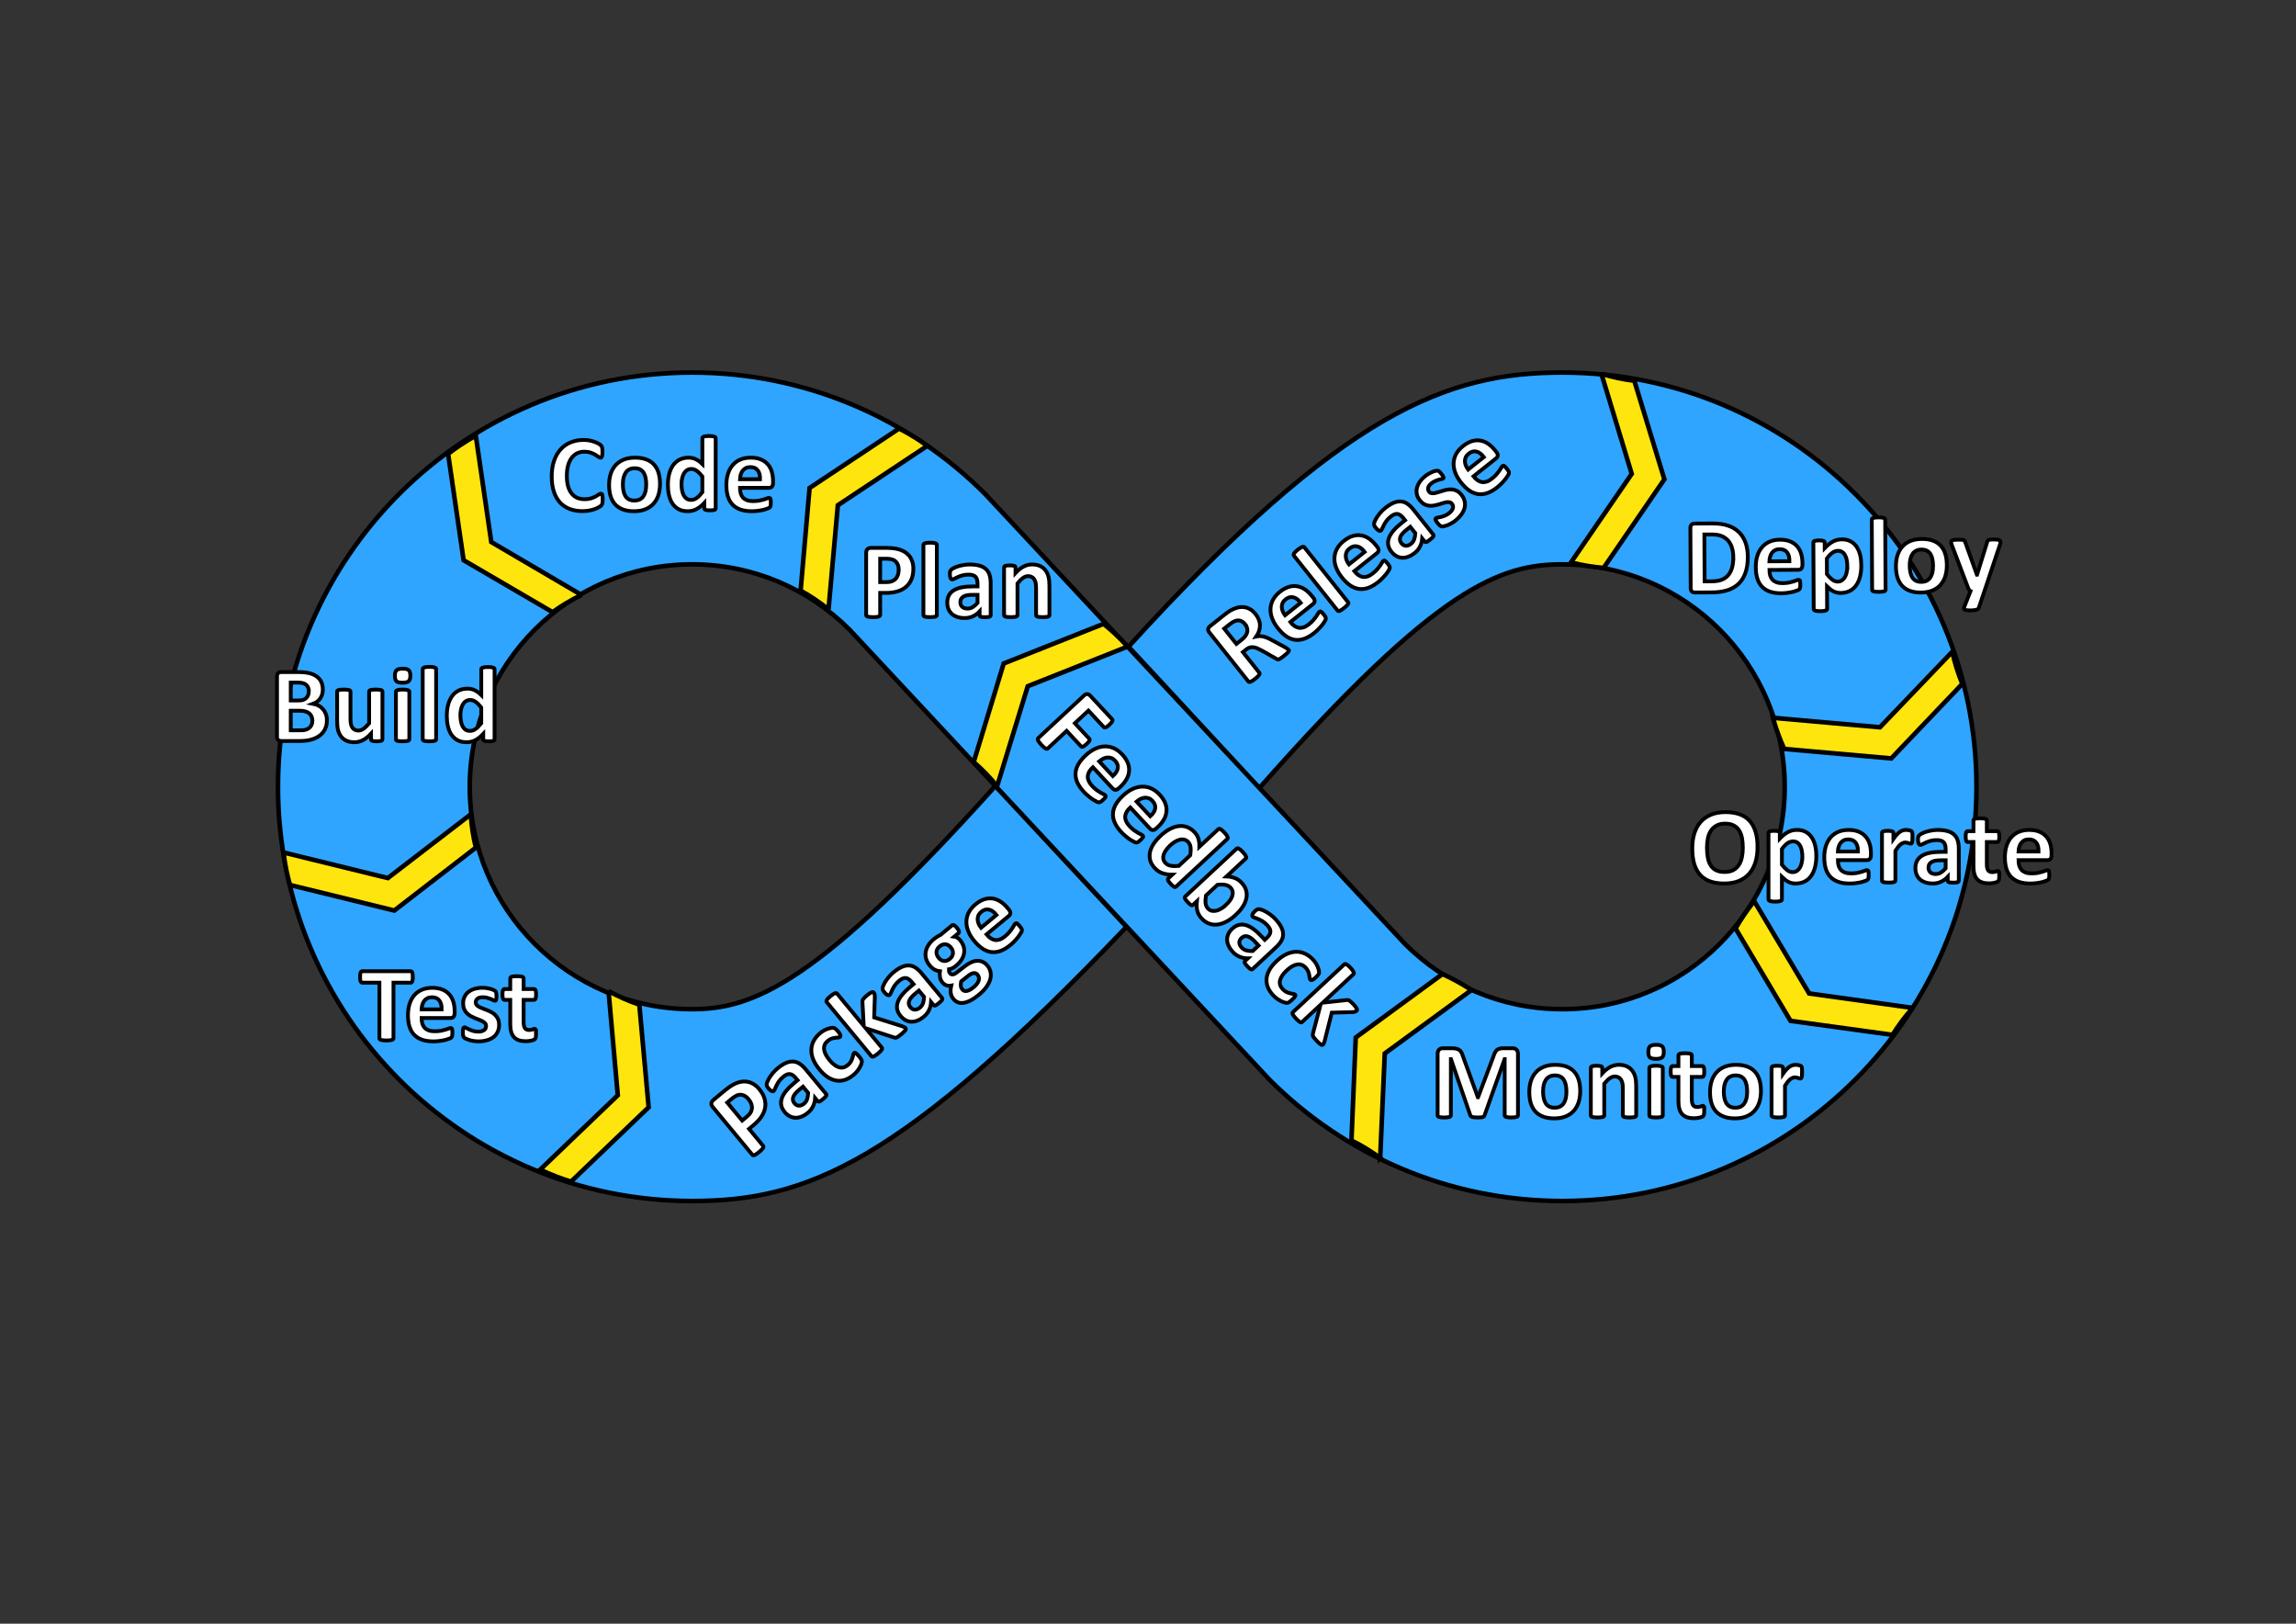 <?xml version="1.0" encoding="UTF-8" standalone="no"?>
<!-- Created with Inkscape (http://www.inkscape.org/) -->

<svg
   width="297mm"
   height="210mm"
   viewBox="0 0 297 210"
   version="1.1"
   id="svg5"
   inkscape:version="1.3 (0e150ed6c4, 2023-07-21)"
   sodipodi:docname="devops-original.svg"
   inkscape:export-filename="devops-original.svg"
   inkscape:export-xdpi="240"
   inkscape:export-ydpi="240"
   xmlns:inkscape="http://www.inkscape.org/namespaces/inkscape"
   xmlns:sodipodi="http://sodipodi.sourceforge.net/DTD/sodipodi-0.dtd"
   xmlns="http://www.w3.org/2000/svg"
   xmlns:svg="http://www.w3.org/2000/svg">
  <rect x="0" y="0" width="297" height="210" fill="#333333" stroke="none"/>
  <sodipodi:namedview
     id="namedview7"
     pagecolor="#ffffff"
     bordercolor="#000000"
     borderopacity="0.25"
     inkscape:showpageshadow="2"
     inkscape:pageopacity="0.0"
     inkscape:pagecheckerboard="0"
     inkscape:deskcolor="#d1d1d1"
     inkscape:document-units="mm"
     showgrid="false"
     inkscape:zoom="1.0406414"
     inkscape:cx="422.81616"
     inkscape:cy="421.85521"
     inkscape:window-width="3840"
     inkscape:window-height="2066"
     inkscape:window-x="-11"
     inkscape:window-y="-11"
     inkscape:window-maximized="1"
     inkscape:current-layer="layer1" />
  <defs
     id="defs2" />
  <g
     inkscape:label="Layer 1"
     inkscape:groupmode="layer"
     id="layer1">
    <path
       style="fill:#000000;stroke-width:0.265"
       d="m 78.025,101.757 c 156.41,0 156.77,0 156.77,0"
       id="path114" />
    <path
       id="path2569"
       style="fill:#2fa5ff;fill-opacity:1;stroke:#000000;stroke-width:0.593;fill-rule:nonzero"
       d="m 162.912,101.916 c 23.096,-26.181 31.241,-28.924 39.184,-28.924 15.887,0 28.765,12.879 28.765,28.765 0,15.887 -12.879,28.765 -28.765,28.765 -7.943,0 -15.135,-3.22 -20.34,-8.425 L 127.415,63.873 c -9.695,-9.695 -23.089,-15.692 -37.883,-15.692 -29.589,3e-6 -53.575,23.986 -53.575,53.575 10e-7,29.589 23.986,53.575 53.575,53.575 14.794,0 26.949,-4.789 56.187,-35.46 l -16.971,-18.211 c -22.969,25.545 -31.273,28.86 -39.216,28.86 -15.887,0 -28.765,-12.879 -28.765,-28.765 -4e-6,-15.887 12.879,-28.765 28.765,-28.765 7.943,0 15.135,3.22 20.34,8.425 l 27.171,29.112 27.171,29.112 c 9.695,9.695 23.089,15.692 37.883,15.692 29.589,0 53.575,-23.986 53.575,-53.575 0,-29.589 -23.986,-53.575 -53.575,-53.575 -14.794,0 -28.283,4.916 -56.123,35.46 z"
       sodipodi:nodetypes="csssccsssccssscccssscc" />
    <path
       style="fill:#ffe50e;fill-opacity:1;stroke:#000000;stroke-width:0.593;stroke-dasharray:none;stroke-opacity:1"
       d="M 75.218,76.948 63.551,70.103 61.545,56.347 c -1.502,0.834 -2.545,1.557 -3.58,2.351 l 2.006,13.756 11.509,6.72 c 1.185,-0.854 2.387,-1.567 3.738,-2.226 z"
       id="path2826-8"
       sodipodi:nodetypes="ccccccc" />
    <path
       style="fill:#ffe50e;fill-opacity:1;stroke:#000000;stroke-width:0.593;stroke-dasharray:none;stroke-opacity:1"
       d="m 60.897,105.322 -10.726,8.241 -13.502,-3.309 c 0.209,1.706 0.487,2.944 0.834,4.201 l 13.502,3.309 10.552,-8.141 c -0.346,-1.419 -0.556,-2.801 -0.659,-4.301 z"
       id="path2826-8-4"
       sodipodi:nodetypes="ccccccc" />
    <path
       style="fill:#ffe50e;fill-opacity:1;stroke:#000000;stroke-width:0.593;stroke-dasharray:none;stroke-opacity:1"
       d="m 78.718,128.182 1.197,13.473 -10.038,9.617 c 1.551,0.739 2.746,1.169 3.992,1.551 l 10.038,-9.617 -1.207,-13.273 c -1.383,-0.469 -2.662,-1.034 -3.983,-1.752 z"
       id="path2826-8-4-6"
       sodipodi:nodetypes="ccccccc" />
    <path
       style="fill:#ffe50e;fill-opacity:1;stroke:#000000;stroke-width:0.593;stroke-dasharray:none;stroke-opacity:1"
       d="m 207.15,48.34 3.922,12.946 -7.864,11.464 c 1.67,0.407 2.926,0.584 4.225,0.704 l 7.864,-11.464 -3.89,-12.747 c -1.45,-0.177 -2.817,-0.469 -4.256,-0.902 z"
       id="path2826-8-4-6-4"
       sodipodi:nodetypes="ccccccc" />
    <path
       style="fill:#ffe50e;fill-opacity:1;stroke:#000000;stroke-width:0.593;stroke-dasharray:none;stroke-opacity:1"
       d="m 252.539,84.293 -9.356,9.769 -13.848,-1.227 c 0.465,1.654 0.927,2.836 1.46,4.027 l 13.848,1.227 9.198,-9.645 c -0.557,-1.35 -0.973,-2.684 -1.302,-4.151 z"
       id="path2826-8-4-6-4-7"
       sodipodi:nodetypes="ccccccc" />
    <path
       style="fill:#ffe50e;fill-opacity:1;stroke:#000000;stroke-width:0.593;stroke-dasharray:none;stroke-opacity:1"
       d="m 247.42,130.359 -13.397,-1.87 -7.109,-11.947 c -1.07,1.345 -1.758,2.412 -2.411,3.54 l 7.109,11.947 13.203,1.815 c 0.769,-1.242 1.607,-2.36 2.604,-3.485 z"
       id="path2826-8-4-6-4-7-7"
       sodipodi:nodetypes="ccccccc" />
    <path
       style="fill:#ffe50e;fill-opacity:1;stroke:#000000;stroke-width:0.593;stroke-dasharray:none;stroke-opacity:1"
       d="m 178.535,149.766 0.591,-13.514 11.219,-8.209 c -1.44,-0.937 -2.567,-1.521 -3.753,-2.064 l -11.219,8.209 -0.555,13.316 c 1.309,0.648 2.502,1.376 3.717,2.262 z"
       id="path2826-8-4-6-4-7-7-8"
       sodipodi:nodetypes="ccccccc" />
    <path
       style="fill:#ffe50e;fill-opacity:1;stroke:#000000;stroke-width:0.593;stroke-dasharray:none;stroke-opacity:1"
       d="m 128.981,101.683 3.967,-12.932 12.922,-5.127 c -1.159,-1.269 -2.103,-2.117 -3.114,-2.941 l -12.922,5.127 -3.882,12.749 c 1.105,0.956 2.076,1.961 3.029,3.123 z"
       id="path2826-8-4-6-4-7-7-8-5"
       sodipodi:nodetypes="ccccccc" />
    <path
       style="fill:#ffe50e;fill-opacity:1;stroke:#000000;stroke-width:0.593;stroke-dasharray:none;stroke-opacity:1"
       d="m 107.174,78.82 1.205,-13.473 11.581,-7.691 c -1.396,-1.002 -2.496,-1.636 -3.655,-2.233 l -11.581,7.691 -1.16,13.277 c 1.279,0.707 2.437,1.489 3.61,2.429 z"
       id="path2826-8-2"
       sodipodi:nodetypes="ccccccc" />
    <path
       d="m 77.961,64.611 q 0,0.172 -0.014,0.296 -0.007,0.117 -0.028,0.207 -0.021,0.083 -0.055,0.145 -0.034,0.062 -0.11,0.145 -0.076,0.076 -0.296,0.2 -0.214,0.124 -0.531,0.241 -0.31,0.11 -0.717,0.186 -0.4,0.076 -0.868,0.076 -0.916,0 -1.654,-0.282 -0.737,-0.282 -1.254,-0.841 -0.517,-0.565 -0.792,-1.406 -0.276,-0.841 -0.276,-1.957 0,-1.137 0.303,-2.019 0.303,-0.882 0.847,-1.481 0.544,-0.599 1.302,-0.91 0.765,-0.31 1.681,-0.31 0.372,0 0.717,0.062 0.345,0.062 0.634,0.165 0.296,0.096 0.531,0.227 0.234,0.131 0.324,0.227 0.096,0.09 0.131,0.152 0.034,0.062 0.055,0.158 0.021,0.096 0.028,0.227 0.014,0.131 0.014,0.324 0,0.207 -0.014,0.351 -0.014,0.145 -0.048,0.234 -0.034,0.09 -0.083,0.131 -0.048,0.041 -0.11,0.041 -0.103,0 -0.262,-0.117 -0.158,-0.124 -0.413,-0.269 -0.248,-0.152 -0.599,-0.269 -0.345,-0.124 -0.827,-0.124 -0.531,0 -0.951,0.22 -0.413,0.214 -0.71,0.62 -0.289,0.4 -0.441,0.972 -0.152,0.572 -0.152,1.288 0,0.785 0.158,1.364 0.165,0.572 0.462,0.944 0.303,0.372 0.723,0.558 0.427,0.179 0.958,0.179 0.482,0 0.834,-0.11 0.351,-0.117 0.599,-0.255 0.255,-0.138 0.413,-0.248 0.165,-0.11 0.255,-0.11 0.069,0 0.11,0.028 0.041,0.028 0.069,0.11 0.028,0.083 0.041,0.234 0.014,0.145 0.014,0.393 z m 7.414,-2.019 q 0,0.785 -0.207,1.433 -0.207,0.648 -0.627,1.116 -0.42,0.469 -1.054,0.723 -0.634,0.255 -1.481,0.255 -0.82,0 -1.426,-0.227 -0.606,-0.227 -1.006,-0.661 -0.4,-0.434 -0.593,-1.068 -0.193,-0.634 -0.193,-1.447 0,-0.785 0.207,-1.433 0.214,-0.655 0.634,-1.116 0.42,-0.469 1.047,-0.723 0.634,-0.255 1.481,-0.255 0.827,0 1.433,0.227 0.606,0.22 0.999,0.655 0.4,0.434 0.593,1.068 0.193,0.634 0.193,1.454 z m -1.785,0.069 q 0,-0.455 -0.076,-0.834 -0.069,-0.386 -0.241,-0.668 -0.172,-0.282 -0.462,-0.441 -0.282,-0.158 -0.717,-0.158 -0.386,0 -0.675,0.145 -0.289,0.138 -0.475,0.413 -0.186,0.269 -0.282,0.655 -0.09,0.379 -0.09,0.868 0,0.455 0.076,0.841 0.076,0.379 0.241,0.661 0.172,0.282 0.462,0.441 0.289,0.152 0.717,0.152 0.393,0 0.682,-0.138 0.289,-0.145 0.475,-0.413 0.186,-0.269 0.276,-0.648 0.09,-0.386 0.09,-0.875 z m 8.985,3.066 q 0,0.076 -0.034,0.131 -0.034,0.048 -0.117,0.083 -0.083,0.034 -0.227,0.048 -0.138,0.014 -0.345,0.014 -0.22,0 -0.358,-0.014 -0.138,-0.014 -0.227,-0.048 -0.083,-0.034 -0.124,-0.083 -0.034,-0.055 -0.034,-0.131 v -0.682 q -0.475,0.51 -0.999,0.792 -0.517,0.282 -1.151,0.282 -0.703,0 -1.192,-0.269 -0.482,-0.276 -0.792,-0.737 -0.303,-0.462 -0.441,-1.075 -0.138,-0.62 -0.138,-1.302 0,-0.82 0.172,-1.474 0.179,-0.655 0.517,-1.116 0.338,-0.462 0.841,-0.71 0.503,-0.248 1.158,-0.248 0.517,0 0.937,0.214 0.42,0.207 0.834,0.613 v -3.328 q 0,-0.069 0.034,-0.124 0.041,-0.055 0.138,-0.09 0.103,-0.041 0.269,-0.062 0.165,-0.021 0.42,-0.021 0.255,0 0.42,0.021 0.165,0.021 0.262,0.062 0.096,0.034 0.138,0.09 0.041,0.055 0.041,0.124 z m -1.723,-4.107 q -0.372,-0.469 -0.717,-0.717 -0.338,-0.248 -0.71,-0.248 -0.338,0 -0.586,0.172 -0.241,0.165 -0.393,0.448 -0.145,0.282 -0.22,0.634 -0.069,0.345 -0.069,0.71 0,0.386 0.062,0.751 0.062,0.365 0.2,0.655 0.145,0.282 0.379,0.455 0.234,0.172 0.593,0.172 0.179,0 0.345,-0.048 0.172,-0.055 0.345,-0.172 0.179,-0.117 0.365,-0.303 0.186,-0.193 0.407,-0.469 z m 9.143,0.854 q 0,0.317 -0.145,0.469 -0.138,0.152 -0.386,0.152 h -3.741 q 0,0.393 0.09,0.717 0.096,0.317 0.296,0.544 0.207,0.22 0.524,0.338 0.324,0.117 0.772,0.117 0.455,0 0.799,-0.062 0.345,-0.069 0.593,-0.145 0.255,-0.083 0.42,-0.145 0.165,-0.069 0.269,-0.069 0.062,0 0.103,0.028 0.041,0.021 0.069,0.083 0.028,0.062 0.034,0.179 0.014,0.11 0.014,0.282 0,0.152 -0.007,0.262 -0.007,0.103 -0.021,0.179 -0.014,0.076 -0.041,0.131 -0.028,0.048 -0.076,0.096 -0.041,0.048 -0.241,0.131 -0.2,0.083 -0.51,0.165 -0.31,0.076 -0.71,0.131 -0.4,0.062 -0.854,0.062 -0.82,0 -1.44,-0.207 -0.613,-0.207 -1.027,-0.627 -0.413,-0.42 -0.62,-1.061 -0.2,-0.641 -0.2,-1.502 0,-0.82 0.214,-1.474 0.214,-0.661 0.62,-1.116 0.407,-0.462 0.985,-0.703 0.586,-0.241 1.316,-0.241 0.772,0 1.316,0.227 0.551,0.227 0.903,0.634 0.351,0.4 0.517,0.951 0.165,0.551 0.165,1.199 z m -1.681,-0.496 q 0.021,-0.73 -0.296,-1.144 -0.31,-0.42 -0.965,-0.42 -0.331,0 -0.579,0.124 -0.241,0.124 -0.407,0.338 -0.158,0.207 -0.248,0.496 -0.083,0.282 -0.096,0.606 z"
       id="text3805"
       style="font-weight:bold;font-size:14.111px;font-family:Calibri;-inkscape-font-specification:'Calibri, Bold';fill:#ffffff;stroke:#000000;stroke-width:0.493"
       aria-label="Code" />
    <path
       d="m 42.289,93.165 q 0,0.475 -0.131,0.861 -0.131,0.386 -0.365,0.682 -0.227,0.296 -0.551,0.51 -0.317,0.214 -0.703,0.351 -0.386,0.138 -0.827,0.207 -0.434,0.062 -0.972,0.062 h -2.37 q -0.227,0 -0.386,-0.131 -0.152,-0.138 -0.152,-0.441 v -7.772 q 0,-0.303 0.152,-0.434 0.158,-0.138 0.386,-0.138 h 2.239 q 0.82,0 1.385,0.138 0.572,0.138 0.958,0.42 0.393,0.276 0.599,0.703 0.207,0.427 0.207,1.006 0,0.324 -0.083,0.613 -0.083,0.282 -0.241,0.517 -0.158,0.234 -0.393,0.413 -0.227,0.179 -0.524,0.289 0.379,0.069 0.696,0.241 0.324,0.172 0.558,0.448 0.241,0.269 0.379,0.634 0.138,0.365 0.138,0.82 z m -2.343,-3.755 q 0,-0.269 -0.083,-0.482 -0.083,-0.214 -0.248,-0.351 -0.165,-0.145 -0.42,-0.22 -0.248,-0.076 -0.668,-0.076 h -0.916 v 2.315 h 1.013 q 0.393,0 0.627,-0.09 0.234,-0.096 0.386,-0.255 0.158,-0.165 0.234,-0.379 0.076,-0.22 0.076,-0.462 z m 0.462,3.817 q 0,-0.31 -0.103,-0.551 -0.103,-0.248 -0.303,-0.413 -0.2,-0.165 -0.51,-0.255 -0.31,-0.09 -0.806,-0.09 h -1.075 v 2.536 h 1.309 q 0.379,0 0.634,-0.076 0.262,-0.083 0.448,-0.234 0.193,-0.158 0.296,-0.386 0.11,-0.234 0.11,-0.531 z m 9.061,2.377 q 0,0.069 -0.034,0.124 -0.034,0.048 -0.124,0.083 -0.083,0.034 -0.227,0.048 -0.138,0.021 -0.351,0.021 -0.227,0 -0.372,-0.021 -0.138,-0.014 -0.22,-0.048 -0.083,-0.034 -0.117,-0.083 -0.034,-0.055 -0.034,-0.124 v -0.71 q -0.51,0.551 -1.04,0.827 -0.524,0.276 -1.089,0.276 -0.634,0 -1.068,-0.207 -0.427,-0.207 -0.696,-0.565 -0.262,-0.358 -0.379,-0.827 -0.11,-0.475 -0.11,-1.178 v -3.762 q 0,-0.069 0.034,-0.117 0.041,-0.055 0.138,-0.09 0.103,-0.034 0.269,-0.048 0.172,-0.021 0.42,-0.021 0.255,0 0.42,0.021 0.165,0.014 0.262,0.048 0.103,0.034 0.145,0.09 0.041,0.048 0.041,0.117 v 3.473 q 0,0.482 0.062,0.737 0.062,0.255 0.186,0.441 0.131,0.179 0.324,0.282 0.2,0.096 0.462,0.096 0.331,0 0.661,-0.241 0.338,-0.241 0.717,-0.703 v -4.086 q 0,-0.069 0.034,-0.117 0.041,-0.055 0.138,-0.09 0.103,-0.034 0.269,-0.048 0.165,-0.021 0.42,-0.021 0.255,0 0.42,0.021 0.165,0.014 0.262,0.048 0.096,0.034 0.138,0.09 0.041,0.048 0.041,0.117 z m 3.48,0 q 0,0.069 -0.041,0.124 -0.041,0.048 -0.145,0.083 -0.096,0.034 -0.262,0.048 -0.165,0.021 -0.42,0.021 -0.255,0 -0.42,-0.021 -0.165,-0.014 -0.269,-0.048 -0.096,-0.034 -0.138,-0.083 -0.041,-0.055 -0.041,-0.124 v -6.132 q 0,-0.069 0.041,-0.117 0.041,-0.055 0.138,-0.09 0.103,-0.041 0.269,-0.062 0.165,-0.021 0.42,-0.021 0.255,0 0.42,0.021 0.165,0.021 0.262,0.062 0.103,0.034 0.145,0.09 0.041,0.048 0.041,0.117 z m 0.131,-8.227 q 0,0.524 -0.214,0.723 -0.214,0.2 -0.792,0.2 -0.586,0 -0.792,-0.193 -0.2,-0.193 -0.2,-0.696 0,-0.524 0.207,-0.723 0.214,-0.207 0.799,-0.207 0.579,0 0.785,0.2 0.207,0.193 0.207,0.696 z m 3.335,8.227 q 0,0.069 -0.041,0.124 -0.041,0.048 -0.145,0.083 -0.096,0.034 -0.262,0.048 -0.165,0.021 -0.42,0.021 -0.255,0 -0.42,-0.021 -0.165,-0.014 -0.269,-0.048 -0.096,-0.034 -0.138,-0.083 -0.041,-0.055 -0.041,-0.124 v -9.061 q 0,-0.069 0.041,-0.124 0.041,-0.055 0.138,-0.09 0.103,-0.041 0.269,-0.062 0.165,-0.021 0.42,-0.021 0.255,0 0.42,0.021 0.165,0.021 0.262,0.062 0.103,0.034 0.145,0.09 0.041,0.055 0.041,0.124 z m 7.559,0 q 0,0.076 -0.034,0.131 -0.034,0.048 -0.117,0.083 -0.083,0.034 -0.227,0.048 -0.138,0.014 -0.345,0.014 -0.22,0 -0.358,-0.014 -0.138,-0.014 -0.227,-0.048 -0.083,-0.034 -0.124,-0.083 -0.034,-0.055 -0.034,-0.131 v -0.682 q -0.475,0.51 -0.999,0.792 -0.517,0.282 -1.151,0.282 -0.703,0 -1.192,-0.269 -0.482,-0.276 -0.792,-0.737 -0.303,-0.462 -0.441,-1.075 -0.138,-0.62 -0.138,-1.302 0,-0.82 0.172,-1.474 0.179,-0.655 0.517,-1.116 0.338,-0.462 0.841,-0.71 0.503,-0.248 1.158,-0.248 0.517,0 0.937,0.214 0.42,0.207 0.834,0.613 v -3.328 q 0,-0.069 0.034,-0.124 0.041,-0.055 0.138,-0.09 0.103,-0.041 0.269,-0.062 0.165,-0.021 0.42,-0.021 0.255,0 0.42,0.021 0.165,0.021 0.262,0.062 0.096,0.034 0.138,0.09 0.041,0.055 0.041,0.124 z m -1.723,-4.107 q -0.372,-0.469 -0.717,-0.717 -0.338,-0.248 -0.71,-0.248 -0.338,0 -0.586,0.172 -0.241,0.165 -0.393,0.448 -0.145,0.282 -0.22,0.634 -0.069,0.345 -0.069,0.71 0,0.386 0.062,0.751 0.062,0.365 0.2,0.655 0.145,0.282 0.379,0.455 0.234,0.172 0.593,0.172 0.179,0 0.345,-0.048 0.172,-0.055 0.345,-0.172 0.179,-0.117 0.365,-0.303 0.186,-0.193 0.407,-0.469 z"
       id="text3805-9"
       style="font-weight:bold;font-size:14.111px;font-family:Calibri;-inkscape-font-specification:'Calibri, Bold';fill:#ffffff;stroke:#000000;stroke-width:0.493"
       aria-label="Build" />
    <path
       d="m 53.399,126.356 q 0,0.2 -0.021,0.345 -0.014,0.138 -0.048,0.227 -0.034,0.083 -0.09,0.124 -0.048,0.041 -0.11,0.041 h -2.232 v 7.186 q 0,0.069 -0.048,0.124 -0.041,0.055 -0.145,0.09 -0.103,0.035 -0.282,0.055 -0.172,0.021 -0.434,0.021 -0.262,0 -0.441,-0.021 -0.172,-0.021 -0.276,-0.055 -0.103,-0.034 -0.152,-0.09 -0.041,-0.055 -0.041,-0.124 v -7.186 h -2.232 q -0.069,0 -0.117,-0.041 -0.048,-0.041 -0.083,-0.124 -0.034,-0.09 -0.055,-0.227 -0.014,-0.145 -0.014,-0.345 0,-0.207 0.014,-0.351 0.021,-0.145 0.055,-0.227 0.034,-0.09 0.083,-0.124 0.048,-0.041 0.117,-0.041 h 6.284 q 0.062,0 0.11,0.041 0.055,0.035 0.09,0.124 0.034,0.083 0.048,0.227 0.021,0.145 0.021,0.351 z m 5.409,4.685 q 0,0.317 -0.145,0.469 -0.138,0.152 -0.386,0.152 h -3.741 q 0,0.393 0.09,0.717 0.096,0.317 0.296,0.544 0.207,0.22 0.524,0.338 0.324,0.117 0.772,0.117 0.455,0 0.799,-0.062 0.345,-0.069 0.593,-0.145 0.255,-0.083 0.42,-0.145 0.165,-0.069 0.269,-0.069 0.062,0 0.103,0.028 0.041,0.021 0.069,0.083 0.028,0.062 0.034,0.179 0.014,0.11 0.014,0.282 0,0.152 -0.007,0.262 -0.007,0.103 -0.021,0.179 -0.014,0.076 -0.041,0.131 -0.028,0.048 -0.076,0.097 -0.041,0.048 -0.241,0.131 -0.2,0.083 -0.51,0.165 -0.31,0.076 -0.71,0.131 -0.4,0.062 -0.854,0.062 -0.82,0 -1.44,-0.207 -0.613,-0.207 -1.027,-0.627 -0.413,-0.42 -0.62,-1.061 -0.2,-0.641 -0.2,-1.502 0,-0.82 0.214,-1.474 0.214,-0.661 0.62,-1.116 0.407,-0.462 0.985,-0.703 0.586,-0.241 1.316,-0.241 0.772,0 1.316,0.227 0.551,0.227 0.903,0.634 0.351,0.4 0.517,0.951 0.165,0.551 0.165,1.199 z m -1.681,-0.496 q 0.021,-0.73 -0.296,-1.144 -0.31,-0.42 -0.965,-0.42 -0.331,0 -0.579,0.124 -0.241,0.124 -0.407,0.338 -0.158,0.207 -0.248,0.496 -0.083,0.282 -0.096,0.606 z m 7.435,2.012 q 0,0.524 -0.2,0.923 -0.193,0.4 -0.551,0.668 -0.358,0.269 -0.847,0.4 -0.489,0.138 -1.061,0.138 -0.345,0 -0.661,-0.055 -0.31,-0.048 -0.558,-0.124 -0.248,-0.083 -0.413,-0.165 -0.165,-0.083 -0.241,-0.152 -0.076,-0.076 -0.117,-0.227 -0.041,-0.158 -0.041,-0.462 0,-0.2 0.014,-0.317 0.014,-0.124 0.041,-0.193 0.028,-0.076 0.069,-0.097 0.041,-0.028 0.103,-0.028 0.076,0 0.22,0.09 0.152,0.083 0.372,0.186 0.22,0.103 0.51,0.193 0.296,0.09 0.668,0.09 0.234,0 0.413,-0.048 0.186,-0.048 0.317,-0.138 0.138,-0.09 0.207,-0.227 0.069,-0.138 0.069,-0.317 0,-0.207 -0.131,-0.351 -0.124,-0.152 -0.338,-0.262 -0.207,-0.11 -0.475,-0.207 -0.262,-0.097 -0.544,-0.214 -0.276,-0.117 -0.544,-0.269 -0.262,-0.152 -0.475,-0.372 -0.207,-0.22 -0.338,-0.531 -0.124,-0.31 -0.124,-0.744 0,-0.441 0.172,-0.806 0.172,-0.372 0.496,-0.634 0.324,-0.262 0.785,-0.407 0.469,-0.145 1.047,-0.145 0.289,0 0.558,0.041 0.276,0.041 0.496,0.103 0.22,0.062 0.372,0.138 0.152,0.069 0.214,0.124 0.069,0.048 0.096,0.103 0.028,0.048 0.041,0.124 0.014,0.069 0.021,0.179 0.014,0.103 0.014,0.262 0,0.186 -0.014,0.303 -0.007,0.117 -0.034,0.186 -0.021,0.069 -0.062,0.097 -0.041,0.021 -0.096,0.021 -0.062,0 -0.193,-0.069 -0.131,-0.076 -0.331,-0.158 -0.193,-0.083 -0.455,-0.152 -0.255,-0.076 -0.586,-0.076 -0.234,0 -0.407,0.048 -0.172,0.048 -0.282,0.138 -0.11,0.09 -0.165,0.214 -0.055,0.117 -0.055,0.255 0,0.214 0.131,0.358 0.131,0.145 0.345,0.255 0.214,0.11 0.482,0.207 0.276,0.097 0.551,0.214 0.282,0.11 0.551,0.262 0.276,0.152 0.489,0.372 0.214,0.22 0.345,0.531 0.131,0.303 0.131,0.723 z m 4.782,1.13 q 0,0.303 -0.041,0.469 -0.034,0.158 -0.096,0.227 -0.062,0.062 -0.186,0.117 -0.117,0.048 -0.282,0.083 -0.158,0.041 -0.351,0.062 -0.186,0.021 -0.379,0.021 -0.517,0 -0.896,-0.131 -0.379,-0.131 -0.627,-0.4 -0.248,-0.276 -0.365,-0.689 -0.117,-0.413 -0.117,-0.978 v -3.149 h -0.737 q -0.131,0 -0.2,-0.158 -0.069,-0.165 -0.069,-0.544 0,-0.2 0.014,-0.338 0.021,-0.138 0.055,-0.214 0.034,-0.083 0.083,-0.117 0.055,-0.034 0.124,-0.034 h 0.73 v -1.371 q 0,-0.069 0.034,-0.124 0.041,-0.055 0.138,-0.09 0.103,-0.041 0.269,-0.055 0.172,-0.021 0.42,-0.021 0.255,0 0.42,0.021 0.172,0.014 0.269,0.055 0.096,0.035 0.138,0.09 0.041,0.055 0.041,0.124 v 1.371 h 1.337 q 0.069,0 0.117,0.034 0.055,0.035 0.09,0.117 0.034,0.076 0.048,0.214 0.021,0.138 0.021,0.338 0,0.379 -0.069,0.544 -0.069,0.158 -0.2,0.158 h -1.344 v 2.887 q 0,0.503 0.158,0.758 0.158,0.248 0.565,0.248 0.138,0 0.248,-0.021 0.11,-0.028 0.193,-0.055 0.09,-0.034 0.145,-0.055 0.062,-0.028 0.11,-0.028 0.041,0 0.076,0.028 0.041,0.021 0.062,0.097 0.021,0.069 0.034,0.193 0.021,0.124 0.021,0.317 z"
       id="text3805-9-3"
       style="font-weight:bold;font-size:14.111px;font-family:Calibri;-inkscape-font-specification:'Calibri, Bold';fill:#ffffff;stroke:#000000;stroke-width:0.493"
       aria-label="Test" />
    <path
       d="m 196.355,144.24 q 0,0.069 -0.041,0.124 -0.035,0.055 -0.138,0.09 -0.097,0.035 -0.262,0.055 -0.165,0.021 -0.42,0.021 -0.248,0 -0.413,-0.021 -0.165,-0.021 -0.262,-0.055 -0.097,-0.034 -0.138,-0.09 -0.041,-0.055 -0.041,-0.124 v -7.255 h -0.014 l -2.584,7.248 q -0.028,0.09 -0.09,0.152 -0.062,0.055 -0.172,0.09 -0.103,0.035 -0.269,0.041 -0.165,0.014 -0.4,0.014 -0.234,0 -0.4,-0.021 -0.165,-0.014 -0.276,-0.048 -0.103,-0.041 -0.165,-0.097 -0.062,-0.055 -0.083,-0.131 l -2.494,-7.248 h -0.014 v 7.255 q 0,0.069 -0.041,0.124 -0.034,0.055 -0.138,0.09 -0.103,0.035 -0.269,0.055 -0.158,0.021 -0.413,0.021 -0.248,0 -0.413,-0.021 -0.165,-0.021 -0.269,-0.055 -0.097,-0.034 -0.138,-0.09 -0.034,-0.055 -0.034,-0.124 v -7.944 q 0,-0.351 0.186,-0.537 0.186,-0.186 0.496,-0.186 h 1.185 q 0.317,0 0.544,0.055 0.227,0.048 0.393,0.172 0.165,0.117 0.276,0.317 0.11,0.193 0.193,0.482 l 1.929,5.312 h 0.028 l 1.998,-5.299 q 0.09,-0.289 0.193,-0.489 0.11,-0.2 0.248,-0.324 0.145,-0.124 0.338,-0.172 0.193,-0.055 0.448,-0.055 h 1.22 q 0.186,0 0.317,0.048 0.138,0.048 0.22,0.145 0.09,0.09 0.131,0.227 0.048,0.131 0.048,0.303 z m 8.055,-3.121 q 0,0.785 -0.207,1.433 -0.207,0.648 -0.627,1.116 -0.42,0.469 -1.054,0.723 -0.634,0.255 -1.481,0.255 -0.82,0 -1.426,-0.227 -0.606,-0.227 -1.006,-0.661 -0.4,-0.434 -0.593,-1.068 -0.193,-0.634 -0.193,-1.447 0,-0.785 0.207,-1.433 0.214,-0.655 0.634,-1.116 0.42,-0.469 1.047,-0.723 0.634,-0.255 1.481,-0.255 0.827,0 1.433,0.227 0.606,0.22 0.999,0.655 0.4,0.434 0.593,1.068 0.193,0.634 0.193,1.454 z m -1.785,0.069 q 0,-0.455 -0.076,-0.834 -0.069,-0.386 -0.241,-0.668 -0.172,-0.282 -0.462,-0.441 -0.282,-0.158 -0.717,-0.158 -0.386,0 -0.675,0.145 -0.289,0.138 -0.475,0.413 -0.186,0.269 -0.282,0.655 -0.09,0.379 -0.09,0.868 0,0.455 0.076,0.841 0.076,0.379 0.241,0.661 0.172,0.282 0.462,0.441 0.289,0.152 0.717,0.152 0.393,0 0.682,-0.138 0.289,-0.145 0.475,-0.413 0.186,-0.269 0.276,-0.648 0.09,-0.386 0.09,-0.875 z m 9.026,3.066 q 0,0.069 -0.041,0.124 -0.041,0.048 -0.138,0.083 -0.097,0.035 -0.269,0.048 -0.165,0.021 -0.413,0.021 -0.255,0 -0.427,-0.021 -0.165,-0.014 -0.262,-0.048 -0.097,-0.034 -0.138,-0.083 -0.041,-0.055 -0.041,-0.124 v -3.507 q 0,-0.448 -0.069,-0.703 -0.062,-0.255 -0.186,-0.434 -0.124,-0.186 -0.324,-0.282 -0.193,-0.103 -0.455,-0.103 -0.331,0 -0.668,0.241 -0.338,0.241 -0.703,0.703 v 4.086 q 0,0.069 -0.041,0.124 -0.041,0.048 -0.145,0.083 -0.097,0.035 -0.262,0.048 -0.165,0.021 -0.42,0.021 -0.255,0 -0.42,-0.021 -0.165,-0.014 -0.269,-0.048 -0.097,-0.034 -0.138,-0.083 -0.041,-0.055 -0.041,-0.124 v -6.146 q 0,-0.069 0.034,-0.117 0.034,-0.055 0.124,-0.09 0.09,-0.034 0.227,-0.048 0.145,-0.021 0.358,-0.021 0.22,0 0.365,0.021 0.145,0.014 0.22,0.048 0.083,0.034 0.117,0.09 0.035,0.048 0.035,0.117 v 0.71 q 0.51,-0.551 1.034,-0.827 0.531,-0.276 1.102,-0.276 0.627,0 1.054,0.207 0.434,0.207 0.696,0.565 0.269,0.351 0.386,0.827 0.117,0.475 0.117,1.144 z m 3.438,0 q 0,0.069 -0.041,0.124 -0.041,0.048 -0.145,0.083 -0.097,0.035 -0.262,0.048 -0.165,0.021 -0.42,0.021 -0.255,0 -0.42,-0.021 -0.165,-0.014 -0.269,-0.048 -0.097,-0.034 -0.138,-0.083 -0.041,-0.055 -0.041,-0.124 v -6.132 q 0,-0.069 0.041,-0.117 0.041,-0.055 0.138,-0.09 0.103,-0.041 0.269,-0.062 0.165,-0.021 0.42,-0.021 0.255,0 0.42,0.021 0.165,0.021 0.262,0.062 0.103,0.034 0.145,0.09 0.041,0.048 0.041,0.117 z m 0.131,-8.227 q 0,0.524 -0.214,0.723 -0.214,0.2 -0.792,0.2 -0.586,0 -0.792,-0.193 -0.2,-0.193 -0.2,-0.696 0,-0.524 0.207,-0.723 0.214,-0.207 0.799,-0.207 0.579,0 0.785,0.2 0.207,0.193 0.207,0.696 z m 5.237,7.621 q 0,0.303 -0.041,0.469 -0.034,0.158 -0.097,0.227 -0.062,0.062 -0.186,0.117 -0.117,0.048 -0.282,0.083 -0.158,0.041 -0.351,0.062 -0.186,0.021 -0.379,0.021 -0.517,0 -0.896,-0.131 -0.379,-0.131 -0.627,-0.4 -0.248,-0.276 -0.365,-0.689 -0.117,-0.413 -0.117,-0.978 v -3.149 h -0.737 q -0.131,0 -0.2,-0.158 -0.069,-0.165 -0.069,-0.544 0,-0.2 0.014,-0.338 0.021,-0.138 0.055,-0.214 0.034,-0.083 0.083,-0.117 0.055,-0.034 0.124,-0.034 h 0.73 v -1.371 q 0,-0.069 0.035,-0.124 0.041,-0.055 0.138,-0.09 0.103,-0.041 0.269,-0.055 0.172,-0.021 0.42,-0.021 0.255,0 0.42,0.021 0.172,0.014 0.269,0.055 0.097,0.035 0.138,0.09 0.041,0.055 0.041,0.124 v 1.371 h 1.337 q 0.069,0 0.117,0.034 0.055,0.034 0.09,0.117 0.034,0.076 0.048,0.214 0.021,0.138 0.021,0.338 0,0.379 -0.069,0.544 -0.069,0.158 -0.2,0.158 h -1.344 v 2.887 q 0,0.503 0.158,0.758 0.158,0.248 0.565,0.248 0.138,0 0.248,-0.021 0.11,-0.028 0.193,-0.055 0.09,-0.034 0.145,-0.055 0.062,-0.028 0.11,-0.028 0.041,0 0.076,0.028 0.041,0.021 0.062,0.097 0.021,0.069 0.034,0.193 0.021,0.124 0.021,0.317 z m 7.331,-2.529 q 0,0.785 -0.207,1.433 -0.207,0.648 -0.627,1.116 -0.42,0.469 -1.054,0.723 -0.634,0.255 -1.481,0.255 -0.82,0 -1.426,-0.227 -0.606,-0.227 -1.006,-0.661 -0.4,-0.434 -0.593,-1.068 -0.193,-0.634 -0.193,-1.447 0,-0.785 0.207,-1.433 0.214,-0.655 0.634,-1.116 0.42,-0.469 1.047,-0.723 0.634,-0.255 1.481,-0.255 0.827,0 1.433,0.227 0.606,0.22 0.999,0.655 0.4,0.434 0.593,1.068 0.193,0.634 0.193,1.454 z m -1.785,0.069 q 0,-0.455 -0.076,-0.834 -0.069,-0.386 -0.241,-0.668 -0.172,-0.282 -0.462,-0.441 -0.282,-0.158 -0.717,-0.158 -0.386,0 -0.675,0.145 -0.289,0.138 -0.475,0.413 -0.186,0.269 -0.282,0.655 -0.09,0.379 -0.09,0.868 0,0.455 0.076,0.841 0.076,0.379 0.241,0.661 0.172,0.282 0.462,0.441 0.289,0.152 0.717,0.152 0.393,0 0.682,-0.138 0.289,-0.145 0.475,-0.413 0.186,-0.269 0.276,-0.648 0.09,-0.386 0.09,-0.875 z m 7.104,-2.508 q 0,0.248 -0.014,0.407 -0.014,0.158 -0.041,0.248 -0.028,0.09 -0.076,0.124 -0.041,0.035 -0.11,0.035 -0.055,0 -0.124,-0.021 -0.069,-0.028 -0.158,-0.055 -0.083,-0.028 -0.186,-0.048 -0.103,-0.028 -0.227,-0.028 -0.145,0 -0.289,0.062 -0.145,0.055 -0.303,0.179 -0.152,0.124 -0.324,0.331 -0.165,0.207 -0.358,0.51 v 3.831 q 0,0.069 -0.041,0.124 -0.041,0.048 -0.145,0.083 -0.097,0.035 -0.262,0.048 -0.165,0.021 -0.42,0.021 -0.255,0 -0.42,-0.021 -0.165,-0.014 -0.269,-0.048 -0.097,-0.034 -0.138,-0.083 -0.041,-0.055 -0.041,-0.124 v -6.146 q 0,-0.069 0.034,-0.117 0.034,-0.055 0.124,-0.09 0.09,-0.034 0.227,-0.048 0.145,-0.021 0.358,-0.021 0.22,0 0.365,0.021 0.145,0.014 0.22,0.048 0.083,0.034 0.117,0.09 0.035,0.048 0.035,0.117 v 0.765 q 0.241,-0.345 0.455,-0.565 0.214,-0.227 0.407,-0.358 0.193,-0.131 0.386,-0.179 0.193,-0.055 0.386,-0.055 0.09,0 0.193,0.014 0.103,0.007 0.214,0.034 0.11,0.021 0.193,0.055 0.083,0.028 0.117,0.062 0.041,0.034 0.055,0.076 0.021,0.041 0.034,0.117 0.014,0.069 0.021,0.214 0.007,0.145 0.007,0.393 z"
       id="text3805-1"
       style="font-weight:bold;font-size:14.111px;font-family:Calibri;-inkscape-font-specification:'Calibri, Bold';fill:#ffffff;stroke:#000000;stroke-width:0.493"
       aria-label="Monitor" />
    <path
       d="m 166.379,-41.204 q 0,0.207 -0.021,0.351 -0.014,0.138 -0.055,0.22 -0.034,0.083 -0.083,0.124 -0.048,0.041 -0.11,0.041 h -2.915 v 2.398 h 2.735 q 0.062,0 0.11,0.034 0.048,0.034 0.083,0.117 0.041,0.083 0.055,0.22 0.021,0.138 0.021,0.345 0,0.207 -0.021,0.345 -0.014,0.138 -0.055,0.227 -0.035,0.09 -0.083,0.131 -0.048,0.034 -0.11,0.034 h -2.735 v 3.321 q 0,0.076 -0.041,0.131 -0.041,0.055 -0.152,0.096 -0.103,0.034 -0.276,0.055 -0.172,0.021 -0.441,0.021 -0.262,0 -0.441,-0.021 -0.172,-0.021 -0.276,-0.055 -0.103,-0.041 -0.152,-0.096 -0.041,-0.055 -0.041,-0.131 v -8.082 q 0,-0.303 0.152,-0.434 0.158,-0.138 0.386,-0.138 h 4.196 q 0.062,0 0.11,0.041 0.048,0.034 0.083,0.124 0.041,0.083 0.055,0.227 0.021,0.145 0.021,0.351 z m 6.842,4.685 q 0,0.317 -0.145,0.469 -0.138,0.152 -0.386,0.152 h -3.741 q 0,0.393 0.09,0.717 0.097,0.317 0.296,0.544 0.207,0.22 0.524,0.338 0.324,0.117 0.772,0.117 0.455,0 0.799,-0.062 0.345,-0.069 0.593,-0.145 0.255,-0.083 0.42,-0.145 0.165,-0.069 0.269,-0.069 0.062,0 0.103,0.028 0.041,0.021 0.069,0.083 0.028,0.062 0.035,0.179 0.014,0.11 0.014,0.282 0,0.152 -0.007,0.262 -0.007,0.103 -0.021,0.179 -0.014,0.076 -0.041,0.131 -0.028,0.048 -0.076,0.096 -0.041,0.048 -0.241,0.131 -0.2,0.083 -0.51,0.165 -0.31,0.076 -0.71,0.131 -0.4,0.062 -0.854,0.062 -0.82,0 -1.44,-0.207 -0.613,-0.207 -1.027,-0.627 -0.413,-0.42 -0.62,-1.061 -0.2,-0.641 -0.2,-1.502 0,-0.82 0.214,-1.474 0.214,-0.661 0.62,-1.116 0.407,-0.462 0.985,-0.703 0.586,-0.241 1.316,-0.241 0.772,0 1.316,0.227 0.551,0.227 0.903,0.634 0.351,0.4 0.517,0.951 0.165,0.551 0.165,1.199 z m -1.681,-0.496 q 0.021,-0.73 -0.296,-1.144 -0.31,-0.42 -0.965,-0.42 -0.331,0 -0.579,0.124 -0.241,0.124 -0.407,0.338 -0.158,0.207 -0.248,0.496 -0.083,0.282 -0.097,0.606 z m 8.785,0.496 q 0,0.317 -0.145,0.469 -0.138,0.152 -0.386,0.152 h -3.741 q 0,0.393 0.09,0.717 0.097,0.317 0.296,0.544 0.207,0.22 0.524,0.338 0.324,0.117 0.772,0.117 0.455,0 0.799,-0.062 0.344,-0.069 0.593,-0.145 0.255,-0.083 0.42,-0.145 0.165,-0.069 0.269,-0.069 0.062,0 0.103,0.028 0.041,0.021 0.069,0.083 0.028,0.062 0.035,0.179 0.014,0.11 0.014,0.282 0,0.152 -0.007,0.262 -0.007,0.103 -0.021,0.179 -0.014,0.076 -0.041,0.131 -0.028,0.048 -0.076,0.096 -0.041,0.048 -0.241,0.131 -0.2,0.083 -0.51,0.165 -0.31,0.076 -0.71,0.131 -0.4,0.062 -0.854,0.062 -0.82,0 -1.44,-0.207 -0.613,-0.207 -1.027,-0.627 -0.413,-0.42 -0.62,-1.061 -0.2,-0.641 -0.2,-1.502 0,-0.82 0.214,-1.474 0.214,-0.661 0.62,-1.116 0.407,-0.462 0.985,-0.703 0.586,-0.241 1.316,-0.241 0.772,0 1.316,0.227 0.551,0.227 0.903,0.634 0.351,0.4 0.517,0.951 0.165,0.551 0.165,1.199 z m -1.681,-0.496 q 0.021,-0.73 -0.296,-1.144 -0.31,-0.42 -0.965,-0.42 -0.331,0 -0.579,0.124 -0.241,0.124 -0.407,0.338 -0.158,0.207 -0.248,0.496 -0.083,0.282 -0.097,0.606 z m 8.937,3.748 q 0,0.076 -0.034,0.131 -0.034,0.048 -0.117,0.083 -0.083,0.034 -0.227,0.048 -0.138,0.014 -0.345,0.014 -0.22,0 -0.358,-0.014 -0.138,-0.014 -0.227,-0.048 -0.083,-0.034 -0.124,-0.083 -0.034,-0.055 -0.034,-0.131 v -0.682 q -0.475,0.51 -0.999,0.792 -0.517,0.282 -1.151,0.282 -0.703,0 -1.192,-0.269 -0.482,-0.276 -0.792,-0.737 -0.303,-0.462 -0.441,-1.075 -0.138,-0.62 -0.138,-1.302 0,-0.82 0.172,-1.474 0.179,-0.655 0.517,-1.116 0.338,-0.462 0.841,-0.71 0.503,-0.248 1.158,-0.248 0.517,0 0.937,0.214 0.42,0.207 0.834,0.613 v -3.328 q 0,-0.069 0.034,-0.124 0.041,-0.055 0.138,-0.09 0.103,-0.041 0.269,-0.062 0.165,-0.021 0.42,-0.021 0.255,0 0.42,0.021 0.165,0.021 0.262,0.062 0.097,0.034 0.138,0.09 0.041,0.055 0.041,0.124 z m -1.723,-4.107 q -0.372,-0.469 -0.717,-0.717 -0.338,-0.248 -0.71,-0.248 -0.338,0 -0.586,0.172 -0.241,0.165 -0.393,0.448 -0.145,0.282 -0.22,0.634 -0.069,0.345 -0.069,0.71 0,0.386 0.062,0.751 0.062,0.365 0.2,0.655 0.145,0.282 0.379,0.455 0.234,0.172 0.593,0.172 0.179,0 0.345,-0.048 0.172,-0.055 0.345,-0.172 0.179,-0.117 0.365,-0.303 0.186,-0.193 0.407,-0.469 z m 9.653,0.951 q 0,0.82 -0.179,1.474 -0.179,0.655 -0.517,1.116 -0.338,0.462 -0.834,0.71 -0.489,0.248 -1.116,0.248 -0.31,0 -0.579,-0.062 -0.269,-0.055 -0.517,-0.186 -0.241,-0.131 -0.482,-0.331 -0.234,-0.2 -0.482,-0.482 v 0.668 q 0,0.076 -0.041,0.131 -0.035,0.048 -0.124,0.083 -0.083,0.034 -0.227,0.048 -0.145,0.014 -0.351,0.014 -0.214,0 -0.358,-0.014 -0.138,-0.014 -0.227,-0.048 -0.083,-0.034 -0.117,-0.083 -0.034,-0.055 -0.034,-0.131 v -9.061 q 0,-0.069 0.041,-0.124 0.041,-0.055 0.138,-0.09 0.103,-0.041 0.269,-0.062 0.165,-0.021 0.42,-0.021 0.255,0 0.42,0.021 0.165,0.021 0.262,0.062 0.103,0.034 0.145,0.09 0.041,0.055 0.041,0.124 v 3.397 q 0.234,-0.234 0.469,-0.4 0.234,-0.165 0.469,-0.269 0.234,-0.11 0.482,-0.158 0.248,-0.048 0.524,-0.048 0.682,0 1.158,0.276 0.475,0.269 0.772,0.73 0.303,0.462 0.441,1.082 0.138,0.613 0.138,1.295 z m -1.798,0.124 q 0,-0.393 -0.062,-0.758 -0.055,-0.365 -0.2,-0.648 -0.145,-0.282 -0.379,-0.448 -0.227,-0.172 -0.579,-0.172 -0.172,0 -0.338,0.048 -0.165,0.048 -0.345,0.165 -0.172,0.117 -0.358,0.303 -0.186,0.186 -0.393,0.462 v 2.039 q 0.365,0.469 0.696,0.717 0.338,0.241 0.703,0.241 0.338,0 0.572,-0.172 0.234,-0.172 0.386,-0.448 0.158,-0.276 0.227,-0.627 0.069,-0.351 0.069,-0.703 z m 8.42,3.052 q 0,0.096 -0.069,0.152 -0.069,0.055 -0.22,0.076 -0.145,0.028 -0.434,0.028 -0.31,0 -0.455,-0.028 -0.138,-0.021 -0.2,-0.076 -0.055,-0.055 -0.055,-0.152 v -0.489 q -0.379,0.407 -0.868,0.634 -0.482,0.227 -1.075,0.227 -0.489,0 -0.903,-0.131 -0.407,-0.124 -0.71,-0.372 -0.296,-0.255 -0.462,-0.627 -0.165,-0.372 -0.165,-0.868 0,-0.537 0.207,-0.93 0.214,-0.4 0.627,-0.655 0.42,-0.262 1.04,-0.386 0.62,-0.124 1.44,-0.124 h 0.599 v -0.372 q 0,-0.289 -0.062,-0.503 -0.055,-0.22 -0.193,-0.365 -0.131,-0.145 -0.358,-0.214 -0.22,-0.069 -0.551,-0.069 -0.434,0 -0.779,0.096 -0.338,0.096 -0.599,0.214 -0.262,0.117 -0.441,0.214 -0.172,0.096 -0.282,0.096 -0.076,0 -0.138,-0.048 -0.055,-0.048 -0.097,-0.138 -0.034,-0.09 -0.055,-0.22 -0.021,-0.131 -0.021,-0.289 0,-0.214 0.035,-0.338 0.034,-0.124 0.131,-0.22 0.097,-0.103 0.338,-0.22 0.241,-0.124 0.565,-0.227 0.324,-0.103 0.703,-0.165 0.386,-0.069 0.792,-0.069 0.723,0 1.233,0.145 0.517,0.138 0.848,0.434 0.331,0.289 0.482,0.751 0.152,0.462 0.152,1.096 z m -1.702,-2.632 h -0.661 q -0.42,0 -0.717,0.062 -0.296,0.062 -0.482,0.186 -0.186,0.124 -0.276,0.303 -0.083,0.172 -0.083,0.4 0,0.386 0.241,0.606 0.248,0.22 0.682,0.22 0.365,0 0.668,-0.186 0.31,-0.186 0.627,-0.544 z m 8.082,1.633 q 0,0.179 -0.014,0.303 -0.007,0.117 -0.028,0.2 -0.014,0.083 -0.041,0.138 -0.021,0.048 -0.103,0.131 -0.083,0.076 -0.282,0.193 -0.2,0.11 -0.455,0.2 -0.255,0.09 -0.558,0.145 -0.296,0.055 -0.613,0.055 -0.71,0 -1.261,-0.22 -0.544,-0.22 -0.916,-0.648 -0.372,-0.434 -0.565,-1.054 -0.186,-0.62 -0.186,-1.419 0,-0.923 0.227,-1.592 0.234,-0.675 0.648,-1.116 0.413,-0.441 0.978,-0.655 0.565,-0.214 1.24,-0.214 0.276,0 0.537,0.048 0.269,0.048 0.496,0.131 0.234,0.083 0.413,0.186 0.186,0.103 0.262,0.179 0.076,0.076 0.103,0.131 0.034,0.048 0.048,0.131 0.021,0.083 0.028,0.207 0.014,0.117 0.014,0.289 0,0.4 -0.069,0.565 -0.069,0.158 -0.179,0.158 -0.117,0 -0.248,-0.096 -0.131,-0.096 -0.31,-0.214 -0.179,-0.117 -0.427,-0.214 -0.248,-0.096 -0.593,-0.096 -0.675,0 -1.034,0.524 -0.358,0.517 -0.358,1.523 0,0.496 0.09,0.875 0.09,0.379 0.262,0.634 0.179,0.255 0.441,0.386 0.269,0.124 0.62,0.124 0.358,0 0.613,-0.103 0.262,-0.11 0.455,-0.241 0.193,-0.131 0.324,-0.234 0.131,-0.11 0.22,-0.11 0.062,0 0.103,0.034 0.041,0.034 0.062,0.131 0.028,0.09 0.041,0.234 0.014,0.145 0.014,0.372 z m 6.966,0.985 q 0,0.069 -0.041,0.124 -0.034,0.048 -0.138,0.083 -0.097,0.028 -0.269,0.041 -0.172,0.021 -0.448,0.021 -0.282,0 -0.462,-0.014 -0.172,-0.014 -0.289,-0.041 -0.11,-0.034 -0.172,-0.09 -0.062,-0.055 -0.11,-0.145 l -2.046,-3.238 v 3.252 q 0,0.069 -0.041,0.124 -0.041,0.048 -0.145,0.083 -0.097,0.034 -0.262,0.048 -0.165,0.021 -0.42,0.021 -0.255,0 -0.42,-0.021 -0.165,-0.014 -0.269,-0.048 -0.097,-0.034 -0.138,-0.083 -0.041,-0.055 -0.041,-0.124 v -9.061 q 0,-0.069 0.041,-0.124 0.041,-0.055 0.138,-0.09 0.103,-0.041 0.269,-0.062 0.165,-0.021 0.42,-0.021 0.255,0 0.42,0.021 0.165,0.021 0.262,0.062 0.103,0.034 0.145,0.09 0.041,0.055 0.041,0.124 v 5.395 l 1.819,-2.446 q 0.055,-0.083 0.124,-0.145 0.069,-0.062 0.179,-0.096 0.117,-0.034 0.282,-0.048 0.172,-0.021 0.434,-0.021 0.255,0 0.427,0.021 0.179,0.014 0.282,0.048 0.11,0.034 0.152,0.09 0.041,0.048 0.041,0.124 0,0.103 -0.055,0.22 -0.048,0.117 -0.152,0.248 l -1.798,2.039 2.081,3.218 q 0.083,0.138 0.117,0.241 0.041,0.096 0.041,0.179 z"
       id="text3805-1-1"
       style="font-weight:bold;font-size:14.111px;font-family:Calibri;-inkscape-font-specification:'Calibri, Bold';fill:#ffffff;stroke:#000000;stroke-width:0.493"
       transform="rotate(47.062)"
       aria-label="Feedback" />
    <path
       d="m 78.105,169.513 q 0,0.076 -0.028,0.131 -0.028,0.048 -0.131,0.083 -0.103,0.034 -0.303,0.048 -0.2,0.014 -0.544,0.014 -0.289,0 -0.462,-0.014 -0.172,-0.014 -0.276,-0.048 -0.096,-0.041 -0.138,-0.097 -0.041,-0.062 -0.069,-0.145 l -0.799,-1.991 q -0.145,-0.338 -0.282,-0.599 -0.138,-0.262 -0.31,-0.434 -0.165,-0.179 -0.386,-0.269 -0.22,-0.09 -0.51,-0.09 H 73.303 v 3.397 q 0,0.069 -0.048,0.124 -0.041,0.055 -0.145,0.09 -0.103,0.034 -0.276,0.055 -0.172,0.021 -0.441,0.021 -0.262,0 -0.441,-0.021 -0.172,-0.021 -0.276,-0.055 -0.103,-0.035 -0.145,-0.09 -0.041,-0.055 -0.041,-0.124 v -8.096 q 0,-0.303 0.152,-0.434 0.158,-0.138 0.386,-0.138 h 2.308 q 0.351,0 0.579,0.014 0.227,0.014 0.413,0.034 0.537,0.076 0.965,0.262 0.434,0.186 0.73,0.489 0.303,0.296 0.462,0.71 0.158,0.407 0.158,0.937 0,0.448 -0.117,0.82 -0.11,0.365 -0.331,0.655 -0.22,0.289 -0.544,0.503 -0.324,0.214 -0.737,0.344 0.2,0.097 0.372,0.234 0.179,0.138 0.331,0.338 0.158,0.193 0.296,0.448 0.138,0.248 0.269,0.565 l 0.751,1.757 q 0.103,0.262 0.138,0.386 0.034,0.117 0.034,0.186 z m -2.336,-6.05 q 0,-0.441 -0.2,-0.744 -0.2,-0.303 -0.655,-0.427 -0.138,-0.035 -0.317,-0.055 -0.172,-0.021 -0.482,-0.021 H 73.303 v 2.529 h 0.923 q 0.386,0 0.675,-0.09 0.289,-0.097 0.482,-0.262 0.193,-0.172 0.289,-0.407 0.096,-0.234 0.096,-0.524 z m 9.033,2.797 q 0,0.317 -0.145,0.469 -0.138,0.152 -0.386,0.152 h -3.741 q 0,0.393 0.09,0.717 0.096,0.317 0.296,0.544 0.207,0.22 0.524,0.338 0.324,0.117 0.772,0.117 0.455,0 0.799,-0.062 0.345,-0.069 0.593,-0.145 0.255,-0.083 0.42,-0.145 0.165,-0.069 0.269,-0.069 0.062,0 0.103,0.028 0.041,0.021 0.069,0.083 0.028,0.062 0.034,0.179 0.014,0.11 0.014,0.282 0,0.152 -0.007,0.262 -0.007,0.103 -0.021,0.179 -0.014,0.076 -0.041,0.131 -0.028,0.048 -0.076,0.097 -0.041,0.048 -0.241,0.131 -0.2,0.083 -0.51,0.165 -0.31,0.076 -0.71,0.131 -0.4,0.062 -0.854,0.062 -0.82,0 -1.44,-0.207 -0.613,-0.207 -1.027,-0.627 -0.413,-0.42 -0.62,-1.061 -0.2,-0.641 -0.2,-1.502 0,-0.82 0.214,-1.474 0.214,-0.661 0.62,-1.116 0.407,-0.462 0.985,-0.703 0.586,-0.241 1.316,-0.241 0.772,0 1.316,0.227 0.551,0.227 0.903,0.634 0.351,0.4 0.517,0.951 0.165,0.551 0.165,1.199 z m -1.681,-0.496 q 0.021,-0.73 -0.296,-1.144 -0.31,-0.42 -0.965,-0.42 -0.331,0 -0.579,0.124 -0.241,0.124 -0.407,0.338 -0.158,0.207 -0.248,0.496 -0.083,0.282 -0.096,0.606 z m 4.844,3.748 q 0,0.069 -0.041,0.124 -0.041,0.048 -0.145,0.083 -0.096,0.034 -0.262,0.048 -0.165,0.021 -0.42,0.021 -0.255,0 -0.42,-0.021 -0.165,-0.014 -0.269,-0.048 -0.096,-0.034 -0.138,-0.083 -0.041,-0.055 -0.041,-0.124 V 160.452 q 0,-0.069 0.041,-0.124 0.041,-0.055 0.138,-0.09 0.103,-0.041 0.269,-0.062 0.165,-0.021 0.42,-0.021 0.255,0 0.42,0.021 0.165,0.021 0.262,0.062 0.103,0.034 0.145,0.09 0.041,0.055 0.041,0.124 z m 7.407,-3.252 q 0,0.317 -0.145,0.469 -0.138,0.152 -0.386,0.152 h -3.741 q 0,0.393 0.09,0.717 0.096,0.317 0.296,0.544 0.207,0.22 0.524,0.338 0.324,0.117 0.772,0.117 0.455,0 0.799,-0.062 0.345,-0.069 0.593,-0.145 0.255,-0.083 0.42,-0.145 0.165,-0.069 0.269,-0.069 0.062,0 0.103,0.028 0.041,0.021 0.069,0.083 0.028,0.062 0.034,0.179 0.014,0.11 0.014,0.282 0,0.152 -0.007,0.262 -0.007,0.103 -0.021,0.179 -0.014,0.076 -0.041,0.131 -0.028,0.048 -0.076,0.097 -0.041,0.048 -0.241,0.131 -0.2,0.083 -0.51,0.165 -0.31,0.076 -0.71,0.131 -0.4,0.062 -0.854,0.062 -0.82,0 -1.44,-0.207 -0.613,-0.207 -1.027,-0.627 -0.413,-0.42 -0.62,-1.061 -0.2,-0.641 -0.2,-1.502 0,-0.82 0.214,-1.474 0.214,-0.661 0.62,-1.116 0.407,-0.462 0.985,-0.703 0.586,-0.241 1.316,-0.241 0.772,0 1.316,0.227 0.551,0.227 0.903,0.634 0.351,0.4 0.517,0.951 0.165,0.551 0.165,1.199 z m -1.681,-0.496 q 0.021,-0.73 -0.296,-1.144 -0.31,-0.42 -0.965,-0.42 -0.331,0 -0.579,0.124 -0.241,0.124 -0.407,0.338 -0.158,0.207 -0.248,0.496 -0.083,0.282 -0.096,0.606 z m 8.344,3.769 q 0,0.097 -0.069,0.152 -0.069,0.055 -0.22,0.076 -0.145,0.028 -0.434,0.028 -0.31,0 -0.455,-0.028 -0.138,-0.021 -0.2,-0.076 -0.055,-0.055 -0.055,-0.152 v -0.489 q -0.379,0.407 -0.868,0.634 -0.482,0.227 -1.075,0.227 -0.489,0 -0.903,-0.131 -0.407,-0.124 -0.71,-0.372 -0.296,-0.255 -0.462,-0.627 -0.165,-0.372 -0.165,-0.868 0,-0.537 0.207,-0.93 0.214,-0.4 0.627,-0.655 0.42,-0.262 1.04,-0.386 0.62,-0.124 1.44,-0.124 h 0.599 v -0.372 q 0,-0.289 -0.062,-0.503 -0.055,-0.22 -0.193,-0.365 -0.131,-0.145 -0.358,-0.214 -0.22,-0.069 -0.551,-0.069 -0.434,0 -0.779,0.097 -0.338,0.097 -0.599,0.214 -0.262,0.117 -0.441,0.214 -0.172,0.097 -0.282,0.097 -0.076,0 -0.138,-0.048 -0.055,-0.048 -0.096,-0.138 -0.034,-0.09 -0.055,-0.22 -0.021,-0.131 -0.021,-0.289 0,-0.214 0.034,-0.338 0.034,-0.124 0.131,-0.22 0.096,-0.103 0.338,-0.22 0.241,-0.124 0.565,-0.227 0.324,-0.103 0.703,-0.165 0.386,-0.069 0.792,-0.069 0.723,0 1.233,0.145 0.517,0.138 0.848,0.434 0.331,0.289 0.482,0.751 0.152,0.462 0.152,1.096 z m -1.702,-2.632 h -0.661 q -0.42,0 -0.717,0.062 -0.296,0.062 -0.482,0.186 -0.186,0.124 -0.276,0.303 -0.083,0.172 -0.083,0.4 0,0.386 0.241,0.606 0.248,0.22 0.682,0.22 0.365,0 0.668,-0.186 0.31,-0.186 0.627,-0.544 z m 7.758,0.875 q 0,0.524 -0.2,0.923 -0.193,0.4 -0.551,0.668 -0.358,0.269 -0.847,0.4 -0.489,0.138 -1.061,0.138 -0.345,0 -0.661,-0.055 -0.31,-0.048 -0.558,-0.124 -0.248,-0.083 -0.413,-0.165 -0.165,-0.083 -0.241,-0.152 -0.076,-0.076 -0.117,-0.227 -0.041,-0.158 -0.041,-0.462 0,-0.2 0.014,-0.317 0.014,-0.124 0.041,-0.193 0.028,-0.076 0.069,-0.097 0.041,-0.028 0.103,-0.028 0.076,0 0.22,0.09 0.152,0.083 0.372,0.186 0.22,0.103 0.51,0.193 0.296,0.09 0.668,0.09 0.234,0 0.413,-0.048 0.186,-0.048 0.317,-0.138 0.138,-0.09 0.207,-0.227 0.069,-0.138 0.069,-0.317 0,-0.207 -0.131,-0.351 -0.124,-0.152 -0.338,-0.262 -0.207,-0.11 -0.475,-0.207 -0.262,-0.097 -0.544,-0.214 -0.276,-0.117 -0.544,-0.269 -0.262,-0.152 -0.475,-0.372 -0.207,-0.22 -0.338,-0.531 -0.124,-0.31 -0.124,-0.744 0,-0.441 0.172,-0.806 0.172,-0.372 0.496,-0.634 0.324,-0.262 0.785,-0.407 0.469,-0.145 1.047,-0.145 0.289,0 0.558,0.041 0.276,0.041 0.496,0.103 0.22,0.062 0.372,0.138 0.152,0.069 0.214,0.124 0.069,0.048 0.097,0.103 0.028,0.048 0.041,0.124 0.014,0.069 0.021,0.179 0.014,0.103 0.014,0.262 0,0.186 -0.014,0.303 -0.007,0.117 -0.035,0.186 -0.021,0.069 -0.062,0.097 -0.041,0.021 -0.097,0.021 -0.062,0 -0.193,-0.069 -0.131,-0.076 -0.331,-0.158 -0.193,-0.083 -0.455,-0.152 -0.255,-0.076 -0.586,-0.076 -0.234,0 -0.407,0.048 -0.172,0.048 -0.282,0.138 -0.11,0.09 -0.165,0.214 -0.055,0.117 -0.055,0.255 0,0.214 0.131,0.358 0.131,0.145 0.345,0.255 0.214,0.11 0.482,0.207 0.276,0.097 0.551,0.214 0.282,0.11 0.551,0.262 0.276,0.152 0.489,0.372 0.214,0.22 0.345,0.531 0.131,0.303 0.131,0.723 z m 6.98,-1.516 q 0,0.317 -0.145,0.469 -0.138,0.152 -0.386,0.152 h -3.741 q 0,0.393 0.09,0.717 0.097,0.317 0.296,0.544 0.207,0.22 0.524,0.338 0.324,0.117 0.772,0.117 0.455,0 0.799,-0.062 0.345,-0.069 0.593,-0.145 0.255,-0.083 0.42,-0.145 0.165,-0.069 0.269,-0.069 0.062,0 0.103,0.028 0.041,0.021 0.069,0.083 0.028,0.062 0.035,0.179 0.014,0.11 0.014,0.282 0,0.152 -0.007,0.262 -0.007,0.103 -0.021,0.179 -0.014,0.076 -0.041,0.131 -0.028,0.048 -0.076,0.097 -0.041,0.048 -0.241,0.131 -0.2,0.083 -0.51,0.165 -0.31,0.076 -0.71,0.131 -0.4,0.062 -0.854,0.062 -0.82,0 -1.44,-0.207 -0.613,-0.207 -1.027,-0.627 -0.413,-0.42 -0.62,-1.061 -0.2,-0.641 -0.2,-1.502 0,-0.82 0.214,-1.474 0.214,-0.661 0.62,-1.116 0.407,-0.462 0.985,-0.703 0.586,-0.241 1.316,-0.241 0.772,0 1.316,0.227 0.551,0.227 0.903,0.634 0.351,0.4 0.517,0.951 0.165,0.551 0.165,1.199 z m -1.681,-0.496 q 0.021,-0.73 -0.296,-1.144 -0.31,-0.42 -0.965,-0.42 -0.331,0 -0.579,0.124 -0.241,0.124 -0.407,0.338 -0.158,0.207 -0.248,0.496 -0.083,0.282 -0.097,0.606 z"
       id="text3805-1-1-3"
       style="font-weight:bold;font-size:14.111px;font-family:Calibri;-inkscape-font-specification:'Calibri, Bold';fill:#ffffff;stroke:#000000;stroke-width:0.493"
       inkscape:transform-center-x="3.9973563"
       inkscape:transform-center-y="1.6494566"
       transform="rotate(-38.507)"
       aria-label="Release" />
    <path
       d="m -14.223,171.132 q 0,0.751 -0.234,1.33 -0.234,0.579 -0.682,0.978 -0.448,0.393 -1.102,0.599 -0.648,0.207 -1.53,0.207 h -0.744 v 2.846 q 0,0.069 -0.048,0.124 -0.041,0.055 -0.145,0.09 -0.103,0.034 -0.276,0.055 -0.172,0.021 -0.441,0.021 -0.262,0 -0.441,-0.021 -0.172,-0.021 -0.276,-0.055 -0.103,-0.034 -0.145,-0.09 -0.041,-0.055 -0.041,-0.124 v -8.02 q 0,-0.324 0.165,-0.482 0.172,-0.165 0.448,-0.165 h 2.102 q 0.317,0 0.599,0.028 0.289,0.021 0.689,0.103 0.4,0.076 0.806,0.289 0.413,0.214 0.703,0.544 0.289,0.324 0.441,0.765 0.152,0.434 0.152,0.978 z m -1.895,0.131 q 0,-0.469 -0.165,-0.772 -0.165,-0.303 -0.407,-0.448 -0.241,-0.145 -0.51,-0.179 -0.262,-0.041 -0.544,-0.041 h -0.772 v 3.025 h 0.813 q 0.434,0 0.723,-0.117 0.296,-0.117 0.482,-0.324 0.186,-0.214 0.282,-0.503 0.096,-0.296 0.096,-0.641 z m 8.158,5.864 q 0,0.097 -0.069,0.152 -0.069,0.055 -0.22,0.076 -0.145,0.028 -0.434,0.028 -0.31,0 -0.455,-0.028 -0.138,-0.021 -0.2,-0.076 -0.055,-0.055 -0.055,-0.152 v -0.489 q -0.379,0.407 -0.868,0.634 -0.482,0.227 -1.075,0.227 -0.489,0 -0.903,-0.131 -0.407,-0.124 -0.71,-0.372 -0.296,-0.255 -0.462,-0.627 -0.165,-0.372 -0.165,-0.868 0,-0.537 0.207,-0.93 0.214,-0.4 0.627,-0.655 0.42,-0.262 1.04,-0.386 0.62,-0.124 1.44,-0.124 h 0.599 v -0.372 q 0,-0.289 -0.062,-0.503 -0.055,-0.22 -0.193,-0.365 -0.131,-0.145 -0.358,-0.214 -0.22,-0.069 -0.551,-0.069 -0.434,0 -0.779,0.097 -0.338,0.097 -0.599,0.214 -0.262,0.117 -0.441,0.214 -0.172,0.097 -0.282,0.097 -0.076,0 -0.138,-0.048 -0.055,-0.048 -0.096,-0.138 -0.034,-0.09 -0.055,-0.22 -0.021,-0.131 -0.021,-0.289 0,-0.214 0.034,-0.338 0.034,-0.124 0.131,-0.22 0.096,-0.103 0.338,-0.22 0.241,-0.124 0.565,-0.227 0.324,-0.103 0.703,-0.165 0.386,-0.069 0.792,-0.069 0.723,0 1.233,0.145 0.517,0.138 0.847,0.434 0.331,0.289 0.482,0.751 0.152,0.462 0.152,1.096 z m -1.702,-2.632 h -0.661 q -0.42,0 -0.717,0.062 -0.296,0.062 -0.482,0.186 -0.186,0.124 -0.276,0.303 -0.083,0.172 -0.083,0.4 0,0.386 0.241,0.606 0.248,0.22 0.682,0.22 0.365,0 0.668,-0.186 0.31,-0.186 0.627,-0.544 z m 8.082,1.633 q 0,0.179 -0.014,0.303 -0.007,0.117 -0.028,0.2 -0.014,0.083 -0.041,0.138 -0.021,0.048 -0.103,0.131 -0.083,0.076 -0.282,0.193 -0.2,0.11 -0.455,0.2 -0.255,0.09 -0.558,0.145 -0.296,0.055 -0.613,0.055 -0.71,0 -1.261,-0.22 -0.544,-0.22 -0.916,-0.648 -0.372,-0.434 -0.565,-1.054 -0.186,-0.62 -0.186,-1.419 0,-0.923 0.227,-1.592 0.234,-0.675 0.648,-1.116 0.413,-0.441 0.978,-0.655 0.565,-0.214 1.24,-0.214 0.276,0 0.537,0.048 0.269,0.048 0.496,0.131 0.234,0.083 0.413,0.186 0.186,0.103 0.262,0.179 0.076,0.076 0.103,0.131 0.034,0.048 0.048,0.131 0.021,0.083 0.028,0.207 0.014,0.117 0.014,0.289 0,0.4 -0.069,0.565 -0.069,0.158 -0.179,0.158 -0.117,0 -0.248,-0.097 -0.131,-0.097 -0.31,-0.214 -0.179,-0.117 -0.427,-0.214 -0.248,-0.097 -0.593,-0.097 -0.675,0 -1.034,0.524 -0.358,0.517 -0.358,1.523 0,0.496 0.09,0.875 0.09,0.379 0.262,0.634 0.179,0.255 0.441,0.386 0.269,0.124 0.62,0.124 0.358,0 0.613,-0.103 0.262,-0.11 0.455,-0.241 0.193,-0.131 0.324,-0.234 0.131,-0.11 0.22,-0.11 0.062,0 0.103,0.034 0.041,0.034 0.062,0.131 0.028,0.09 0.041,0.234 0.014,0.145 0.014,0.372 z m 6.966,0.985 q 0,0.069 -0.041,0.124 -0.034,0.048 -0.138,0.083 -0.096,0.028 -0.269,0.041 -0.172,0.021 -0.448,0.021 -0.282,0 -0.462,-0.014 -0.172,-0.014 -0.289,-0.041 -0.11,-0.034 -0.172,-0.09 -0.062,-0.055 -0.11,-0.145 L 1.411,173.854 v 3.252 q 0,0.069 -0.041,0.124 -0.041,0.048 -0.145,0.083 -0.096,0.034 -0.262,0.048 -0.165,0.021 -0.42,0.021 -0.255,0 -0.42,-0.021 -0.165,-0.014 -0.269,-0.048 -0.096,-0.034 -0.138,-0.083 -0.041,-0.055 -0.041,-0.124 v -9.061 q 0,-0.069 0.041,-0.124 0.041,-0.055 0.138,-0.09 0.103,-0.041 0.269,-0.062 0.165,-0.021 0.42,-0.021 0.255,0 0.42,0.021 0.165,0.021 0.262,0.062 0.103,0.035 0.145,0.09 0.041,0.055 0.041,0.124 v 5.395 l 1.819,-2.446 q 0.055,-0.083 0.124,-0.145 0.069,-0.062 0.179,-0.097 0.117,-0.034 0.282,-0.048 0.172,-0.021 0.434,-0.021 0.255,0 0.427,0.021 0.179,0.014 0.282,0.048 0.11,0.034 0.152,0.09 0.041,0.048 0.041,0.124 0,0.103 -0.055,0.22 -0.048,0.117 -0.152,0.248 l -1.798,2.039 2.081,3.218 q 0.083,0.138 0.117,0.241 0.041,0.097 0.041,0.179 z m 6.125,0.014 q 0,0.097 -0.069,0.152 -0.069,0.055 -0.22,0.076 -0.145,0.028 -0.434,0.028 -0.31,0 -0.455,-0.028 -0.138,-0.021 -0.2,-0.076 -0.055,-0.055 -0.055,-0.152 v -0.489 q -0.379,0.407 -0.868,0.634 -0.482,0.227 -1.075,0.227 -0.489,0 -0.903,-0.131 -0.407,-0.124 -0.71,-0.372 -0.296,-0.255 -0.462,-0.627 -0.165,-0.372 -0.165,-0.868 0,-0.537 0.207,-0.93 0.214,-0.4 0.627,-0.655 0.42,-0.262 1.04,-0.386 0.62,-0.124 1.44,-0.124 h 0.599 v -0.372 q 0,-0.289 -0.062,-0.503 -0.055,-0.22 -0.193,-0.365 -0.131,-0.145 -0.358,-0.214 -0.22,-0.069 -0.551,-0.069 -0.434,0 -0.779,0.097 -0.338,0.097 -0.599,0.214 -0.262,0.117 -0.441,0.214 -0.172,0.097 -0.282,0.097 -0.076,0 -0.138,-0.048 -0.055,-0.048 -0.096,-0.138 -0.034,-0.09 -0.055,-0.22 -0.021,-0.131 -0.021,-0.289 0,-0.214 0.034,-0.338 0.034,-0.124 0.131,-0.22 0.096,-0.103 0.338,-0.22 0.241,-0.124 0.565,-0.227 0.324,-0.103 0.703,-0.165 0.386,-0.069 0.792,-0.069 0.723,0 1.233,0.145 0.517,0.138 0.847,0.434 0.331,0.289 0.482,0.751 0.152,0.462 0.152,1.096 z M 9.81,174.494 H 9.149 q -0.42,0 -0.717,0.062 -0.296,0.062 -0.482,0.186 -0.186,0.124 -0.276,0.303 -0.083,0.172 -0.083,0.4 0,0.386 0.241,0.606 0.248,0.22 0.682,0.22 0.365,0 0.668,-0.186 0.31,-0.186 0.627,-0.544 z m 8.971,-3.107 q 0,0.331 -0.076,0.489 -0.076,0.158 -0.186,0.158 h -0.723 q 0.152,0.165 0.214,0.379 0.069,0.207 0.069,0.434 0,0.537 -0.179,0.958 -0.179,0.413 -0.517,0.703 -0.331,0.282 -0.806,0.434 -0.469,0.145 -1.047,0.145 -0.296,0 -0.565,-0.069 -0.269,-0.076 -0.413,-0.172 -0.083,0.09 -0.152,0.214 -0.062,0.124 -0.062,0.276 0,0.2 0.172,0.331 0.179,0.124 0.496,0.138 l 1.495,0.055 q 0.524,0.021 0.93,0.152 0.413,0.124 0.689,0.358 0.282,0.227 0.427,0.551 0.152,0.324 0.152,0.737 0,0.455 -0.2,0.854 -0.2,0.407 -0.599,0.703 -0.4,0.296 -1.006,0.469 -0.599,0.172 -1.406,0.172 -0.785,0 -1.344,-0.124 -0.551,-0.124 -0.91,-0.345 -0.351,-0.22 -0.517,-0.531 -0.158,-0.303 -0.158,-0.668 0,-0.227 0.055,-0.434 0.062,-0.207 0.172,-0.4 0.117,-0.186 0.282,-0.358 0.165,-0.172 0.379,-0.331 -0.296,-0.158 -0.462,-0.427 -0.158,-0.276 -0.158,-0.599 0,-0.407 0.186,-0.737 0.186,-0.338 0.482,-0.606 -0.241,-0.241 -0.386,-0.579 -0.145,-0.338 -0.145,-0.841 0,-0.537 0.186,-0.958 0.193,-0.427 0.531,-0.717 0.338,-0.296 0.806,-0.448 0.469,-0.158 1.034,-0.158 0.289,0 0.551,0.034 0.269,0.034 0.496,0.097 h 1.95 q 0.117,0 0.186,0.152 0.076,0.152 0.076,0.51 z m -2.226,1.454 q 0,-0.496 -0.276,-0.772 -0.276,-0.276 -0.779,-0.276 -0.255,0 -0.448,0.09 -0.193,0.083 -0.324,0.234 -0.124,0.145 -0.186,0.345 -0.062,0.193 -0.062,0.407 0,0.469 0.276,0.744 0.276,0.269 0.765,0.269 0.262,0 0.455,-0.083 0.193,-0.083 0.317,-0.227 0.131,-0.145 0.193,-0.331 0.069,-0.193 0.069,-0.4 z m 0.407,4.906 q 0,-0.31 -0.248,-0.475 -0.248,-0.165 -0.682,-0.179 l -1.233,-0.034 q -0.179,0.131 -0.289,0.255 -0.103,0.117 -0.172,0.227 -0.062,0.11 -0.083,0.214 -0.021,0.103 -0.021,0.214 0,0.345 0.345,0.524 0.351,0.179 0.985,0.179 0.393,0 0.661,-0.083 0.269,-0.076 0.434,-0.207 0.165,-0.131 0.234,-0.296 0.069,-0.158 0.069,-0.338 z m 8.496,-3.893 q 0,0.317 -0.145,0.469 -0.138,0.152 -0.386,0.152 h -3.741 q 0,0.393 0.09,0.717 0.096,0.317 0.296,0.544 0.207,0.22 0.524,0.338 0.324,0.117 0.772,0.117 0.455,0 0.799,-0.062 0.345,-0.069 0.593,-0.145 0.255,-0.083 0.42,-0.145 0.165,-0.069 0.269,-0.069 0.062,0 0.103,0.028 0.041,0.021 0.069,0.083 0.028,0.062 0.034,0.179 0.014,0.11 0.014,0.282 0,0.152 -0.007,0.262 -0.007,0.103 -0.021,0.179 -0.014,0.076 -0.041,0.131 -0.028,0.048 -0.076,0.097 -0.041,0.048 -0.241,0.131 -0.2,0.083 -0.51,0.165 -0.31,0.076 -0.71,0.131 -0.4,0.062 -0.854,0.062 -0.82,0 -1.44,-0.207 -0.613,-0.207 -1.027,-0.627 -0.413,-0.42 -0.62,-1.061 -0.2,-0.641 -0.2,-1.502 0,-0.82 0.214,-1.474 0.214,-0.661 0.62,-1.116 0.407,-0.462 0.985,-0.703 0.586,-0.241 1.316,-0.241 0.772,0 1.316,0.227 0.551,0.227 0.903,0.634 0.351,0.4 0.517,0.951 0.165,0.551 0.165,1.199 z m -1.681,-0.496 q 0.021,-0.73 -0.296,-1.144 -0.31,-0.42 -0.965,-0.42 -0.331,0 -0.579,0.124 -0.241,0.124 -0.407,0.338 -0.158,0.207 -0.248,0.496 -0.083,0.282 -0.096,0.606 z"
       id="text3805-1-1-3-4"
       style="font-weight:bold;font-size:14.111px;font-family:Calibri;-inkscape-font-specification:'Calibri, Bold';fill:#ffffff;stroke:#000000;stroke-width:0.493"
       inkscape:transform-center-x="0.71912833"
       inkscape:transform-center-y="-2.5169491"
       transform="rotate(-39.636)"
       aria-label="Package" />
    <path
       d="m 118.147,73.569 q 0,0.751 -0.234,1.33 -0.234,0.579 -0.682,0.978 -0.448,0.393 -1.102,0.599 -0.648,0.207 -1.53,0.207 h -0.744 v 2.846 q 0,0.069 -0.048,0.124 -0.041,0.055 -0.145,0.09 -0.103,0.034 -0.276,0.055 -0.172,0.021 -0.441,0.021 -0.262,0 -0.441,-0.021 -0.172,-0.021 -0.276,-0.055 -0.103,-0.034 -0.145,-0.09 -0.041,-0.055 -0.041,-0.124 v -8.02 q 0,-0.324 0.165,-0.482 0.172,-0.165 0.448,-0.165 h 2.102 q 0.317,0 0.599,0.028 0.289,0.021 0.689,0.103 0.4,0.076 0.806,0.289 0.413,0.214 0.703,0.544 0.289,0.324 0.441,0.765 0.152,0.434 0.152,0.978 z m -1.895,0.131 q 0,-0.469 -0.165,-0.772 -0.165,-0.303 -0.407,-0.448 -0.241,-0.145 -0.51,-0.179 -0.262,-0.041 -0.544,-0.041 h -0.772 v 3.025 h 0.813 q 0.434,0 0.723,-0.117 0.296,-0.117 0.482,-0.324 0.186,-0.214 0.282,-0.503 0.097,-0.296 0.097,-0.641 z m 4.933,5.843 q 0,0.069 -0.041,0.124 -0.041,0.048 -0.145,0.083 -0.097,0.034 -0.262,0.048 -0.165,0.021 -0.42,0.021 -0.255,0 -0.42,-0.021 -0.165,-0.014 -0.269,-0.048 -0.097,-0.034 -0.138,-0.083 -0.041,-0.055 -0.041,-0.124 v -9.061 q 0,-0.069 0.041,-0.124 0.041,-0.055 0.138,-0.09 0.103,-0.041 0.269,-0.062 0.165,-0.021 0.42,-0.021 0.255,0 0.42,0.021 0.165,0.021 0.262,0.062 0.103,0.034 0.145,0.09 0.041,0.055 0.041,0.124 z m 6.966,0.021 q 0,0.096 -0.069,0.152 -0.069,0.055 -0.22,0.076 -0.145,0.028 -0.434,0.028 -0.31,0 -0.455,-0.028 -0.138,-0.021 -0.2,-0.076 -0.055,-0.055 -0.055,-0.152 v -0.489 q -0.379,0.407 -0.868,0.634 -0.482,0.227 -1.075,0.227 -0.489,0 -0.903,-0.131 -0.407,-0.124 -0.71,-0.372 -0.296,-0.255 -0.462,-0.627 -0.165,-0.372 -0.165,-0.868 0,-0.537 0.207,-0.93 0.214,-0.4 0.627,-0.655 0.42,-0.262 1.04,-0.386 0.62,-0.124 1.44,-0.124 h 0.599 v -0.372 q 0,-0.289 -0.062,-0.503 -0.055,-0.22 -0.193,-0.365 -0.131,-0.145 -0.358,-0.214 -0.22,-0.069 -0.551,-0.069 -0.434,0 -0.779,0.096 -0.338,0.096 -0.599,0.214 -0.262,0.117 -0.441,0.214 -0.172,0.096 -0.282,0.096 -0.076,0 -0.138,-0.048 -0.055,-0.048 -0.097,-0.138 -0.034,-0.09 -0.055,-0.22 -0.021,-0.131 -0.021,-0.289 0,-0.214 0.035,-0.338 0.034,-0.124 0.131,-0.22 0.097,-0.103 0.338,-0.22 0.241,-0.124 0.565,-0.227 0.324,-0.103 0.703,-0.165 0.386,-0.069 0.792,-0.069 0.723,0 1.233,0.145 0.517,0.138 0.847,0.434 0.331,0.289 0.482,0.751 0.152,0.462 0.152,1.096 z m -1.702,-2.632 h -0.661 q -0.42,0 -0.717,0.062 -0.296,0.062 -0.482,0.186 -0.186,0.124 -0.276,0.303 -0.083,0.172 -0.083,0.4 0,0.386 0.241,0.606 0.248,0.22 0.682,0.22 0.365,0 0.668,-0.186 0.31,-0.186 0.627,-0.544 z m 9.302,2.611 q 0,0.069 -0.041,0.124 -0.041,0.048 -0.138,0.083 -0.097,0.034 -0.269,0.048 -0.165,0.021 -0.413,0.021 -0.255,0 -0.427,-0.021 -0.165,-0.014 -0.262,-0.048 -0.097,-0.034 -0.138,-0.083 -0.041,-0.055 -0.041,-0.124 v -3.507 q 0,-0.448 -0.069,-0.703 -0.062,-0.255 -0.186,-0.434 -0.124,-0.186 -0.324,-0.282 -0.193,-0.103 -0.455,-0.103 -0.331,0 -0.668,0.241 -0.338,0.241 -0.703,0.703 v 4.086 q 0,0.069 -0.041,0.124 -0.041,0.048 -0.145,0.083 -0.097,0.034 -0.262,0.048 -0.165,0.021 -0.42,0.021 -0.255,0 -0.42,-0.021 -0.165,-0.014 -0.269,-0.048 -0.097,-0.034 -0.138,-0.083 -0.041,-0.055 -0.041,-0.124 V 73.397 q 0,-0.069 0.035,-0.117 0.034,-0.055 0.124,-0.09 0.09,-0.034 0.227,-0.048 0.145,-0.021 0.358,-0.021 0.22,0 0.365,0.021 0.145,0.014 0.22,0.048 0.083,0.034 0.117,0.09 0.034,0.048 0.034,0.117 v 0.71 q 0.51,-0.551 1.034,-0.827 0.531,-0.276 1.102,-0.276 0.627,0 1.054,0.207 0.434,0.207 0.696,0.565 0.269,0.351 0.386,0.827 0.117,0.475 0.117,1.144 z"
       id="text3805-1-1-8"
       style="font-weight:bold;font-size:14.111px;font-family:Calibri;-inkscape-font-specification:'Calibri, Bold';fill:#ffffff;stroke:#000000;stroke-width:0.493"
       aria-label="Plan" />
    <path
       d="m 227.345,109.549 q 0,1.109 -0.276,1.984 -0.276,0.875 -0.82,1.488 -0.544,0.606 -1.35,0.93 -0.799,0.317 -1.853,0.317 -1.04,0 -1.819,-0.269 -0.772,-0.276 -1.288,-0.834 -0.517,-0.558 -0.779,-1.419 -0.255,-0.861 -0.255,-2.039 0,-1.082 0.276,-1.943 0.276,-0.868 0.82,-1.474 0.544,-0.606 1.344,-0.93 0.806,-0.324 1.867,-0.324 1.013,0 1.785,0.269 0.779,0.269 1.295,0.827 0.524,0.558 0.785,1.412 0.269,0.847 0.269,2.005 z m -1.902,0.097 q 0,-0.703 -0.11,-1.275 -0.11,-0.579 -0.379,-0.985 -0.262,-0.413 -0.703,-0.634 -0.441,-0.227 -1.102,-0.227 -0.668,0 -1.116,0.255 -0.448,0.248 -0.723,0.668 -0.276,0.42 -0.393,0.985 -0.11,0.558 -0.11,1.185 0,0.73 0.11,1.316 0.11,0.579 0.372,0.992 0.262,0.413 0.703,0.634 0.441,0.214 1.109,0.214 0.668,0 1.116,-0.248 0.448,-0.248 0.723,-0.675 0.276,-0.427 0.386,-0.992 0.117,-0.572 0.117,-1.213 z m 9.508,1.068 q 0,0.82 -0.179,1.481 -0.172,0.655 -0.51,1.116 -0.338,0.462 -0.841,0.71 -0.503,0.248 -1.151,0.248 -0.269,0 -0.496,-0.055 -0.22,-0.048 -0.434,-0.152 -0.207,-0.11 -0.413,-0.269 -0.207,-0.158 -0.427,-0.372 v 2.894 q 0,0.069 -0.041,0.124 -0.041,0.055 -0.145,0.09 -0.097,0.041 -0.262,0.062 -0.165,0.021 -0.42,0.021 -0.255,0 -0.42,-0.021 -0.165,-0.021 -0.269,-0.062 -0.097,-0.035 -0.138,-0.09 -0.041,-0.055 -0.041,-0.124 v -8.585 q 0,-0.069 0.034,-0.117 0.035,-0.055 0.117,-0.09 0.09,-0.035 0.227,-0.048 0.145,-0.021 0.358,-0.021 0.207,0 0.345,0.021 0.145,0.014 0.227,0.048 0.09,0.034 0.124,0.09 0.034,0.048 0.034,0.117 v 0.723 q 0.269,-0.276 0.524,-0.482 0.262,-0.214 0.531,-0.351 0.269,-0.145 0.551,-0.214 0.289,-0.069 0.613,-0.069 0.675,0 1.151,0.269 0.475,0.262 0.772,0.723 0.303,0.462 0.441,1.075 0.138,0.613 0.138,1.309 z m -1.805,0.124 q 0,-0.393 -0.062,-0.751 -0.055,-0.365 -0.2,-0.648 -0.138,-0.282 -0.372,-0.448 -0.227,-0.172 -0.572,-0.172 -0.172,0 -0.345,0.055 -0.165,0.048 -0.345,0.165 -0.172,0.117 -0.358,0.303 -0.186,0.186 -0.393,0.462 v 2.026 q 0.365,0.462 0.696,0.717 0.331,0.248 0.689,0.248 0.338,0 0.572,-0.172 0.241,-0.172 0.393,-0.448 0.152,-0.282 0.22,-0.634 0.076,-0.351 0.076,-0.703 z m 8.868,-0.214 q 0,0.317 -0.145,0.469 -0.138,0.152 -0.386,0.152 h -3.741 q 0,0.393 0.09,0.717 0.097,0.317 0.296,0.544 0.207,0.22 0.524,0.338 0.324,0.117 0.772,0.117 0.455,0 0.799,-0.062 0.345,-0.069 0.593,-0.145 0.255,-0.083 0.42,-0.145 0.165,-0.069 0.269,-0.069 0.062,0 0.103,0.028 0.041,0.021 0.069,0.083 0.028,0.062 0.034,0.179 0.014,0.11 0.014,0.282 0,0.152 -0.007,0.262 -0.007,0.103 -0.021,0.179 -0.014,0.076 -0.041,0.131 -0.028,0.048 -0.076,0.097 -0.041,0.048 -0.241,0.131 -0.2,0.083 -0.51,0.165 -0.31,0.076 -0.71,0.131 -0.4,0.062 -0.854,0.062 -0.82,0 -1.44,-0.207 -0.613,-0.207 -1.027,-0.627 -0.413,-0.42 -0.62,-1.061 -0.2,-0.641 -0.2,-1.502 0,-0.82 0.214,-1.474 0.214,-0.661 0.62,-1.116 0.407,-0.462 0.985,-0.703 0.586,-0.241 1.316,-0.241 0.772,0 1.316,0.227 0.551,0.227 0.903,0.634 0.351,0.4 0.517,0.951 0.165,0.551 0.165,1.199 z m -1.681,-0.496 q 0.021,-0.73 -0.296,-1.144 -0.31,-0.42 -0.965,-0.42 -0.331,0 -0.579,0.124 -0.241,0.124 -0.407,0.338 -0.158,0.207 -0.248,0.496 -0.083,0.282 -0.097,0.606 z m 7.056,-1.826 q 0,0.248 -0.014,0.407 -0.014,0.158 -0.041,0.248 -0.028,0.09 -0.076,0.124 -0.041,0.034 -0.11,0.034 -0.055,0 -0.124,-0.021 -0.069,-0.028 -0.158,-0.055 -0.083,-0.028 -0.186,-0.048 -0.103,-0.028 -0.227,-0.028 -0.145,0 -0.289,0.062 -0.145,0.055 -0.303,0.179 -0.152,0.124 -0.324,0.331 -0.165,0.207 -0.358,0.51 v 3.831 q 0,0.069 -0.041,0.124 -0.041,0.048 -0.145,0.083 -0.097,0.034 -0.262,0.048 -0.165,0.021 -0.42,0.021 -0.255,0 -0.42,-0.021 -0.165,-0.014 -0.269,-0.048 -0.097,-0.035 -0.138,-0.083 -0.041,-0.055 -0.041,-0.124 v -6.146 q 0,-0.069 0.034,-0.117 0.034,-0.055 0.124,-0.09 0.09,-0.035 0.227,-0.048 0.145,-0.021 0.358,-0.021 0.22,0 0.365,0.021 0.145,0.014 0.22,0.048 0.083,0.034 0.117,0.09 0.035,0.048 0.035,0.117 v 0.765 q 0.241,-0.345 0.455,-0.565 0.214,-0.227 0.407,-0.358 0.193,-0.131 0.386,-0.179 0.193,-0.055 0.386,-0.055 0.09,0 0.193,0.014 0.103,0.007 0.214,0.035 0.11,0.021 0.193,0.055 0.083,0.028 0.117,0.062 0.041,0.034 0.055,0.076 0.021,0.041 0.035,0.117 0.014,0.069 0.021,0.214 0.007,0.145 0.007,0.393 z m 5.994,5.595 q 0,0.097 -0.069,0.152 -0.069,0.055 -0.22,0.076 -0.145,0.028 -0.434,0.028 -0.31,0 -0.455,-0.028 -0.138,-0.021 -0.2,-0.076 -0.055,-0.055 -0.055,-0.152 v -0.489 q -0.379,0.407 -0.868,0.634 -0.482,0.227 -1.075,0.227 -0.489,0 -0.903,-0.131 -0.407,-0.124 -0.71,-0.372 -0.296,-0.255 -0.462,-0.627 -0.165,-0.372 -0.165,-0.868 0,-0.537 0.207,-0.93 0.214,-0.4 0.627,-0.655 0.42,-0.262 1.04,-0.386 0.62,-0.124 1.44,-0.124 h 0.599 v -0.372 q 0,-0.289 -0.062,-0.503 -0.055,-0.22 -0.193,-0.365 -0.131,-0.145 -0.358,-0.214 -0.22,-0.069 -0.551,-0.069 -0.434,0 -0.779,0.097 -0.338,0.097 -0.599,0.214 -0.262,0.117 -0.441,0.214 -0.172,0.097 -0.282,0.097 -0.076,0 -0.138,-0.048 -0.055,-0.048 -0.097,-0.138 -0.034,-0.09 -0.055,-0.22 -0.021,-0.131 -0.021,-0.289 0,-0.214 0.034,-0.338 0.034,-0.124 0.131,-0.22 0.097,-0.103 0.338,-0.22 0.241,-0.124 0.565,-0.227 0.324,-0.103 0.703,-0.165 0.386,-0.069 0.792,-0.069 0.723,0 1.233,0.145 0.517,0.138 0.847,0.434 0.331,0.289 0.482,0.751 0.152,0.462 0.152,1.096 z m -1.702,-2.632 h -0.661 q -0.42,0 -0.717,0.062 -0.296,0.062 -0.482,0.186 -0.186,0.124 -0.276,0.303 -0.083,0.172 -0.083,0.4 0,0.386 0.241,0.606 0.248,0.22 0.682,0.22 0.365,0 0.668,-0.186 0.31,-0.186 0.627,-0.544 z m 6.938,2.005 q 0,0.303 -0.041,0.469 -0.034,0.158 -0.097,0.227 -0.062,0.062 -0.186,0.117 -0.117,0.048 -0.282,0.083 -0.158,0.041 -0.351,0.062 -0.186,0.021 -0.379,0.021 -0.517,0 -0.896,-0.131 -0.379,-0.131 -0.627,-0.4 -0.248,-0.276 -0.365,-0.689 -0.117,-0.413 -0.117,-0.978 v -3.149 h -0.737 q -0.131,0 -0.2,-0.158 -0.069,-0.165 -0.069,-0.544 0,-0.2 0.014,-0.338 0.021,-0.138 0.055,-0.214 0.034,-0.083 0.083,-0.117 0.055,-0.034 0.124,-0.034 h 0.73 v -1.371 q 0,-0.069 0.035,-0.124 0.041,-0.055 0.138,-0.09 0.103,-0.041 0.269,-0.055 0.172,-0.021 0.42,-0.021 0.255,0 0.42,0.021 0.172,0.014 0.269,0.055 0.097,0.035 0.138,0.09 0.041,0.055 0.041,0.124 v 1.371 h 1.337 q 0.069,0 0.117,0.034 0.055,0.035 0.09,0.117 0.034,0.076 0.048,0.214 0.021,0.138 0.021,0.338 0,0.379 -0.069,0.544 -0.069,0.158 -0.2,0.158 h -1.344 v 2.887 q 0,0.503 0.158,0.758 0.158,0.248 0.565,0.248 0.138,0 0.248,-0.021 0.11,-0.028 0.193,-0.055 0.09,-0.035 0.145,-0.055 0.062,-0.028 0.11,-0.028 0.041,0 0.076,0.028 0.041,0.021 0.062,0.097 0.021,0.069 0.034,0.193 0.021,0.124 0.021,0.317 z m 6.759,-2.646 q 0,0.317 -0.145,0.469 -0.138,0.152 -0.386,0.152 h -3.741 q 0,0.393 0.09,0.717 0.097,0.317 0.296,0.544 0.207,0.22 0.524,0.338 0.324,0.117 0.772,0.117 0.455,0 0.799,-0.062 0.345,-0.069 0.593,-0.145 0.255,-0.083 0.42,-0.145 0.165,-0.069 0.269,-0.069 0.062,0 0.103,0.028 0.041,0.021 0.069,0.083 0.028,0.062 0.034,0.179 0.014,0.11 0.014,0.282 0,0.152 -0.007,0.262 -0.007,0.103 -0.021,0.179 -0.014,0.076 -0.041,0.131 -0.028,0.048 -0.076,0.097 -0.041,0.048 -0.241,0.131 -0.2,0.083 -0.51,0.165 -0.31,0.076 -0.71,0.131 -0.4,0.062 -0.854,0.062 -0.82,0 -1.44,-0.207 -0.613,-0.207 -1.027,-0.627 -0.413,-0.42 -0.62,-1.061 -0.2,-0.641 -0.2,-1.502 0,-0.82 0.214,-1.474 0.214,-0.661 0.62,-1.116 0.407,-0.462 0.985,-0.703 0.586,-0.241 1.316,-0.241 0.772,0 1.316,0.227 0.551,0.227 0.903,0.634 0.351,0.4 0.517,0.951 0.165,0.551 0.165,1.199 z m -1.681,-0.496 q 0.021,-0.73 -0.296,-1.144 -0.31,-0.42 -0.965,-0.42 -0.331,0 -0.579,0.124 -0.241,0.124 -0.407,0.338 -0.158,0.207 -0.248,0.496 -0.083,0.282 -0.097,0.606 z"
       id="text3805-1-6"
       style="font-weight:bold;font-size:14.111px;font-family:Calibri;-inkscape-font-specification:'Calibri, Bold';fill:#ffffff;stroke:#000000;stroke-width:0.493"
       aria-label="Operate" />
    <path
       d="m 225.71,73.177 q 0,1.226 -0.324,2.102 -0.317,0.868 -0.916,1.419 -0.599,0.551 -1.461,0.813 -0.854,0.255 -2.039,0.255 h -2.129 q -0.227,0 -0.386,-0.131 -0.152,-0.138 -0.152,-0.441 v -7.772 q 0,-0.303 0.152,-0.434 0.158,-0.138 0.386,-0.138 h 2.288 q 1.192,0 2.019,0.282 0.834,0.276 1.399,0.827 0.572,0.544 0.868,1.35 0.296,0.806 0.296,1.867 z m -1.874,0.062 q 0,-0.634 -0.152,-1.178 -0.145,-0.544 -0.475,-0.944 -0.324,-0.4 -0.841,-0.62 -0.51,-0.227 -1.344,-0.227 h -0.916 v 6.063 h 0.944 q 0.744,0 1.254,-0.193 0.51,-0.193 0.847,-0.579 0.345,-0.393 0.51,-0.972 0.172,-0.579 0.172,-1.35 z m 8.937,1.04 q 0,0.317 -0.145,0.469 -0.138,0.152 -0.386,0.152 h -3.741 q 0,0.393 0.09,0.717 0.097,0.317 0.296,0.544 0.207,0.22 0.524,0.338 0.324,0.117 0.772,0.117 0.455,0 0.799,-0.062 0.345,-0.069 0.593,-0.145 0.255,-0.083 0.42,-0.145 0.165,-0.069 0.269,-0.069 0.062,0 0.103,0.028 0.041,0.021 0.069,0.083 0.028,0.062 0.034,0.179 0.014,0.11 0.014,0.282 0,0.152 -0.007,0.262 -0.007,0.103 -0.021,0.179 -0.014,0.076 -0.041,0.131 -0.028,0.048 -0.076,0.096 -0.041,0.048 -0.241,0.131 -0.2,0.083 -0.51,0.165 -0.31,0.076 -0.71,0.131 -0.4,0.062 -0.854,0.062 -0.82,0 -1.44,-0.207 -0.613,-0.207 -1.027,-0.627 -0.413,-0.42 -0.62,-1.061 -0.2,-0.641 -0.2,-1.502 0,-0.82 0.214,-1.474 0.214,-0.661 0.62,-1.116 0.407,-0.462 0.985,-0.703 0.586,-0.241 1.316,-0.241 0.772,0 1.316,0.227 0.551,0.227 0.903,0.634 0.351,0.4 0.517,0.951 0.165,0.551 0.165,1.199 z m -1.681,-0.496 q 0.021,-0.73 -0.296,-1.144 -0.31,-0.42 -0.965,-0.42 -0.331,0 -0.579,0.124 -0.241,0.124 -0.407,0.338 -0.158,0.207 -0.248,0.496 -0.083,0.282 -0.097,0.606 z m 9.295,0.586 q 0,0.82 -0.179,1.481 -0.172,0.655 -0.51,1.116 -0.338,0.462 -0.841,0.71 -0.503,0.248 -1.151,0.248 -0.269,0 -0.496,-0.055 -0.22,-0.048 -0.434,-0.152 -0.207,-0.11 -0.413,-0.269 -0.207,-0.158 -0.427,-0.372 v 2.894 q 0,0.069 -0.041,0.124 -0.041,0.055 -0.145,0.09 -0.097,0.041 -0.262,0.062 -0.165,0.021 -0.42,0.021 -0.255,0 -0.42,-0.021 -0.165,-0.021 -0.269,-0.062 -0.097,-0.034 -0.138,-0.09 -0.041,-0.055 -0.041,-0.124 v -8.585 q 0,-0.069 0.034,-0.117 0.034,-0.055 0.117,-0.09 0.09,-0.034 0.227,-0.048 0.145,-0.021 0.358,-0.021 0.207,0 0.344,0.021 0.145,0.014 0.227,0.048 0.09,0.034 0.124,0.09 0.035,0.048 0.035,0.117 v 0.723 q 0.269,-0.276 0.524,-0.482 0.262,-0.214 0.531,-0.351 0.269,-0.145 0.551,-0.214 0.289,-0.069 0.613,-0.069 0.675,0 1.151,0.269 0.475,0.262 0.772,0.723 0.303,0.462 0.441,1.075 0.138,0.613 0.138,1.309 z m -1.805,0.124 q 0,-0.393 -0.062,-0.751 -0.055,-0.365 -0.2,-0.648 -0.138,-0.282 -0.372,-0.448 -0.227,-0.172 -0.572,-0.172 -0.172,0 -0.345,0.055 -0.165,0.048 -0.345,0.165 -0.172,0.117 -0.358,0.303 -0.186,0.186 -0.393,0.462 v 2.026 q 0.365,0.462 0.696,0.717 0.331,0.248 0.689,0.248 0.338,0 0.572,-0.172 0.241,-0.172 0.393,-0.448 0.152,-0.282 0.22,-0.634 0.076,-0.351 0.076,-0.703 z m 4.926,3.039 q 0,0.069 -0.041,0.124 -0.041,0.048 -0.145,0.083 -0.097,0.034 -0.262,0.048 -0.165,0.021 -0.42,0.021 -0.255,0 -0.42,-0.021 -0.165,-0.014 -0.269,-0.048 -0.097,-0.034 -0.138,-0.083 -0.041,-0.055 -0.041,-0.124 v -9.061 q 0,-0.069 0.041,-0.124 0.041,-0.055 0.138,-0.09 0.103,-0.041 0.269,-0.062 0.165,-0.021 0.42,-0.021 0.255,0 0.42,0.021 0.165,0.021 0.262,0.062 0.103,0.034 0.145,0.09 0.041,0.055 0.041,0.124 z m 7.944,-3.135 q 0,0.785 -0.207,1.433 -0.207,0.648 -0.627,1.116 -0.42,0.469 -1.054,0.723 -0.634,0.255 -1.481,0.255 -0.82,0 -1.426,-0.227 -0.606,-0.227 -1.006,-0.661 -0.4,-0.434 -0.593,-1.068 -0.193,-0.634 -0.193,-1.447 0,-0.785 0.207,-1.433 0.214,-0.655 0.634,-1.116 0.42,-0.469 1.047,-0.723 0.634,-0.255 1.481,-0.255 0.827,0 1.433,0.227 0.606,0.22 0.999,0.655 0.4,0.434 0.593,1.068 0.193,0.634 0.193,1.454 z m -1.785,0.069 q 0,-0.455 -0.076,-0.834 -0.069,-0.386 -0.241,-0.668 -0.172,-0.282 -0.462,-0.441 -0.282,-0.158 -0.717,-0.158 -0.386,0 -0.675,0.145 -0.289,0.138 -0.475,0.413 -0.186,0.269 -0.282,0.655 -0.09,0.379 -0.09,0.868 0,0.455 0.076,0.841 0.076,0.379 0.241,0.661 0.172,0.282 0.462,0.441 0.289,0.152 0.717,0.152 0.393,0 0.682,-0.138 0.289,-0.145 0.475,-0.413 0.186,-0.269 0.276,-0.648 0.09,-0.386 0.09,-0.875 z m 6.635,3.3 -0.744,2.177 q -0.062,0.172 -0.338,0.248 -0.276,0.076 -0.806,0.076 -0.276,0 -0.441,-0.028 -0.165,-0.021 -0.248,-0.076 -0.083,-0.055 -0.09,-0.138 -0.007,-0.083 0.041,-0.2 l 0.82,-2.06 q -0.09,-0.041 -0.165,-0.124 -0.069,-0.09 -0.103,-0.186 l -2.115,-5.65 q -0.09,-0.241 -0.09,-0.365 0,-0.131 0.083,-0.2 0.083,-0.076 0.276,-0.103 0.2,-0.028 0.524,-0.028 0.296,0 0.469,0.014 0.172,0.007 0.269,0.048 0.097,0.041 0.145,0.131 0.048,0.083 0.097,0.241 l 1.447,4.113 h 0.021 l 1.323,-4.196 q 0.041,-0.179 0.103,-0.234 0.069,-0.062 0.22,-0.09 0.152,-0.028 0.531,-0.028 0.296,0 0.489,0.028 0.2,0.028 0.289,0.103 0.097,0.076 0.097,0.207 0,0.124 -0.055,0.296 z"
       id="text3805-1-3"
       style="font-weight:bold;font-size:14.111px;font-family:Calibri;-inkscape-font-specification:'Calibri, Bold';fill:#ffffff;stroke:#000000;stroke-width:0.493"
       transform="rotate(-0.297)"
       aria-label="Deploy" />
  </g>
</svg>
